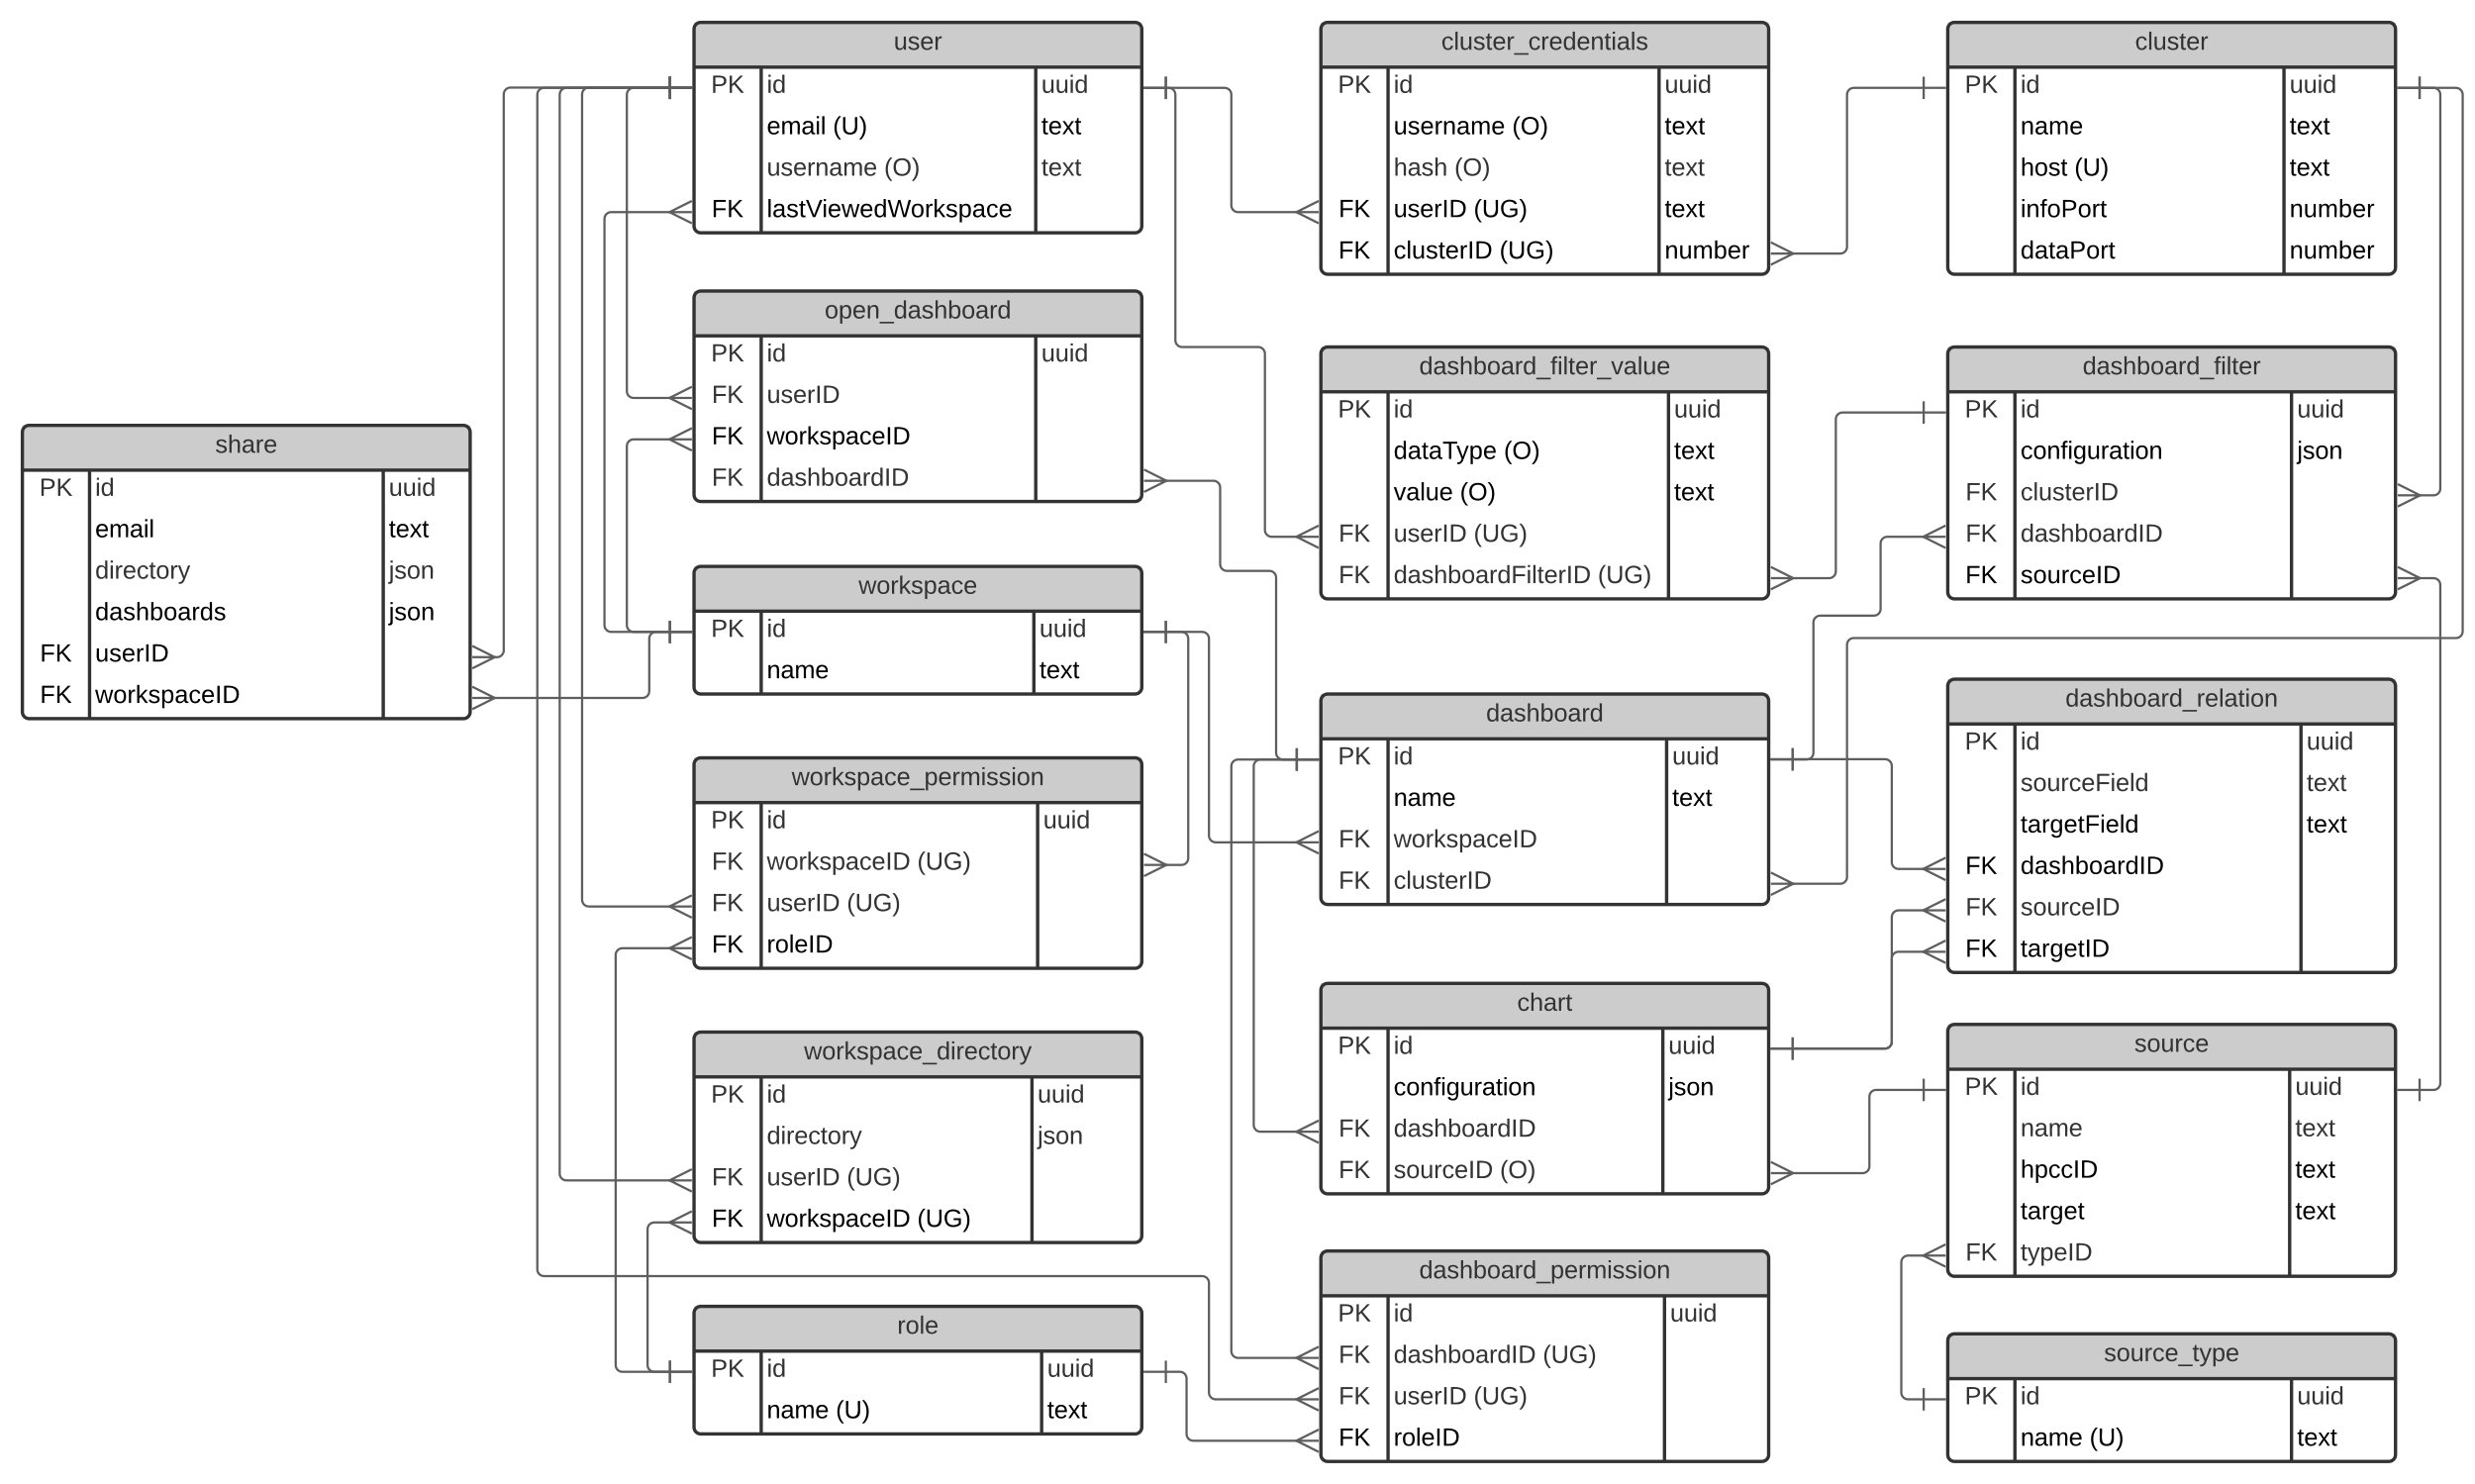 <svg xmlns="http://www.w3.org/2000/svg" xmlns:xlink="http://www.w3.org/1999/xlink" xmlns:lucid="lucid" width="2211" height="1325.57"><g transform="translate(460 0)" lucid:page-tab-id="0_0"><path d="M-1696 0h3456v1360h-3456z" fill="#fff"/><path d="M160 26c0-3.3 2.7-6 6-6h388c3.3 0 6 2.7 6 6v176c0 3.3-2.7 6-6 6H166c-3.3 0-6-2.7-6-6z" fill="#fff"/><path d="M160 20h400v40H160z" fill="#ccc"/><path d="M160 26c0-3.3 2.7-6 6-6h388c3.3 0 6 2.7 6 6v176c0 3.3-2.7 6-6 6H166c-3.3 0-6-2.7-6-6zM160 60h400M220 60v148M465.27 60v148" stroke="#333" stroke-width="3" fill="none"/><use xlink:href="#a" transform="matrix(1,0,0,1,170,20) translate(168.426 24.444)"/><use xlink:href="#b" transform="matrix(1,0,0,1,165,62.5) translate(10.185 20.444)"/><use xlink:href="#c" transform="matrix(1,0,0,1,225,62.5) translate(0 20.444)"/><use xlink:href="#d" transform="matrix(1,0,0,1,470.269,62.5) translate(0 20.444)"/><use xlink:href="#e" transform="matrix(1,0,0,1,225,99.5) translate(0 20.444)"/><use xlink:href="#f" transform="matrix(1,0,0,1,225,99.5) translate(59.074 20.444)"/><use xlink:href="#g" transform="matrix(1,0,0,1,470.269,99.5) translate(0 20.444)"/><use xlink:href="#h" transform="matrix(1,0,0,1,225,136.5) translate(0 20.444)"/><use xlink:href="#i" transform="matrix(1,0,0,1,225,136.5) translate(104.815 20.444)"/><use xlink:href="#j" transform="matrix(1,0,0,1,470.269,136.5) translate(0 20.444)"/><use xlink:href="#k" transform="matrix(1,0,0,1,165,173.5) translate(10.692 20.489)"/><use xlink:href="#l" transform="matrix(1,0,0,1,225,173.5) translate(0 20.489)"/><path d="M1280 26c0-3.3 2.7-6 6-6h388c3.3 0 6 2.7 6 6v213c0 3.3-2.7 6-6 6h-388c-3.3 0-6-2.7-6-6z" fill="#fff"/><path d="M1280 20h400v40h-400z" fill="#ccc"/><path d="M1280 26c0-3.3 2.7-6 6-6h388c3.3 0 6 2.7 6 6v213c0 3.3-2.7 6-6 6h-388c-3.3 0-6-2.7-6-6zM1280 60h400M1340 60v185M1580.37 60v185" stroke="#333" stroke-width="3" fill="none"/><use xlink:href="#m" transform="matrix(1,0,0,1,1290,20) translate(157.346 24.444)"/><use xlink:href="#b" transform="matrix(1,0,0,1,1285,62.5) translate(10.185 20.444)"/><use xlink:href="#c" transform="matrix(1,0,0,1,1345,62.5) translate(0 20.444)"/><use xlink:href="#d" transform="matrix(1,0,0,1,1585.368,62.5) translate(0 20.444)"/><use xlink:href="#n" transform="matrix(1,0,0,1,1345,99.5) translate(0 20.489)"/><use xlink:href="#o" transform="matrix(1,0,0,1,1585.368,99.5) translate(0 20.489)"/><use xlink:href="#p" transform="matrix(1,0,0,1,1345,136.5) translate(0 20.444)"/><use xlink:href="#f" transform="matrix(1,0,0,1,1345,136.5) translate(48.148 20.444)"/><use xlink:href="#g" transform="matrix(1,0,0,1,1585.368,136.5) translate(0 20.444)"/><use xlink:href="#q" transform="matrix(1,0,0,1,1345,173.5) translate(0 20.489)"/><use xlink:href="#r" transform="matrix(1,0,0,1,1585.368,173.5) translate(0 20.489)"/><use xlink:href="#s" transform="matrix(1,0,0,1,1345,210.5) translate(0 20.489)"/><use xlink:href="#r" transform="matrix(1,0,0,1,1585.368,210.5) translate(0 20.489)"/><path d="M720 26c0-3.3 2.7-6 6-6h388c3.3 0 6 2.7 6 6v213c0 3.3-2.7 6-6 6H726c-3.3 0-6-2.7-6-6z" fill="#fff"/><path d="M720 20h400v40H720z" fill="#ccc"/><path d="M720 26c0-3.3 2.7-6 6-6h388c3.3 0 6 2.7 6 6v213c0 3.3-2.7 6-6 6H726c-3.3 0-6-2.7-6-6zM720 60h400M780 60v185M1022.1 60v185" stroke="#333" stroke-width="3" fill="none"/><use xlink:href="#t" transform="matrix(1,0,0,1,730,20) translate(97.562 24.444)"/><use xlink:href="#b" transform="matrix(1,0,0,1,725,62.5) translate(10.185 20.444)"/><use xlink:href="#c" transform="matrix(1,0,0,1,785,62.5) translate(0 20.444)"/><use xlink:href="#d" transform="matrix(1,0,0,1,1027.095,62.5) translate(0 20.444)"/><use xlink:href="#u" transform="matrix(1,0,0,1,785,99.5) translate(0 20.489)"/><use xlink:href="#v" transform="matrix(1,0,0,1,785,99.5) translate(105.863 20.489)"/><use xlink:href="#o" transform="matrix(1,0,0,1,1027.095,99.5) translate(0 20.489)"/><use xlink:href="#w" transform="matrix(1,0,0,1,785,136.5) translate(0 20.444)"/><use xlink:href="#x" transform="matrix(1,0,0,1,785,136.5) translate(54.321 20.444)"/><use xlink:href="#y" transform="matrix(1,0,0,1,1027.095,136.5) translate(0 20.444)"/><use xlink:href="#z" transform="matrix(1,0,0,1,725,173.5) translate(10.833 20.444)"/><use xlink:href="#A" transform="matrix(1,0,0,1,785,173.5) translate(0 20.444)"/><use xlink:href="#B" transform="matrix(1,0,0,1,785,173.5) translate(71.481 20.444)"/><use xlink:href="#g" transform="matrix(1,0,0,1,1027.095,173.5) translate(0 20.444)"/><use xlink:href="#k" transform="matrix(1,0,0,1,725,210.5) translate(10.692 20.489)"/><use xlink:href="#C" transform="matrix(1,0,0,1,785,210.5) translate(0 20.489)"/><use xlink:href="#D" transform="matrix(1,0,0,1,785,210.5) translate(94.578 20.489)"/><use xlink:href="#r" transform="matrix(1,0,0,1,1027.095,210.5) translate(0 20.489)"/><path d="M581.5 78.5H634c3.3 0 6 2.7 6 6v99c0 3.3 2.7 6 6 6h53.68" stroke="#5e5e5e" stroke-width="2" fill="none"/><path d="M581.5 88.5v-20M561.5 78.5h20M718.05 199.5l-20-10 20-10M718.05 189.5h-20" stroke="#5e5e5e" stroke-width="2" fill="#fff"/><path d="M1258.5 78.5H1196c-3.3 0-6 2.7-6 6v136c0 3.3-2.7 6-6 6h-43.68" stroke="#5e5e5e" stroke-width="2" fill="none"/><path d="M1258.5 68.5v20M1278.5 78.5h-20M1121.95 216.5l20 10-20 10M1121.95 226.5h20" stroke="#5e5e5e" stroke-width="2" fill="#fff"/><path d="M160 266c0-3.3 2.7-6 6-6h388c3.3 0 6 2.7 6 6v176c0 3.3-2.7 6-6 6H166c-3.3 0-6-2.7-6-6z" fill="#fff"/><path d="M160 260h400v40H160z" fill="#ccc"/><path d="M160 266c0-3.3 2.7-6 6-6h388c3.3 0 6 2.7 6 6v176c0 3.3-2.7 6-6 6H166c-3.3 0-6-2.7-6-6zM160 300h400M220 300v148M465.27 300v148" stroke="#333" stroke-width="3" fill="none"/><use xlink:href="#E" transform="matrix(1,0,0,1,170,260) translate(106.698 24.444)"/><use xlink:href="#b" transform="matrix(1,0,0,1,165,302.5) translate(10.185 20.444)"/><use xlink:href="#c" transform="matrix(1,0,0,1,225,302.5) translate(0 20.444)"/><use xlink:href="#d" transform="matrix(1,0,0,1,470.269,302.5) translate(0 20.444)"/><use xlink:href="#F" transform="matrix(1,0,0,1,165,339.5) translate(10.833 20.444)"/><use xlink:href="#G" transform="matrix(1,0,0,1,225,339.5) translate(0 20.444)"/><use xlink:href="#z" transform="matrix(1,0,0,1,165,376.5) translate(10.833 20.444)"/><use xlink:href="#H" transform="matrix(1,0,0,1,225,376.5) translate(0 20.444)"/><use xlink:href="#F" transform="matrix(1,0,0,1,165,413.5) translate(10.833 20.444)"/><use xlink:href="#I" transform="matrix(1,0,0,1,225,413.5) translate(0 20.444)"/><path d="M160 512c0-3.3 2.7-6 6-6h388c3.3 0 6 2.7 6 6v102c0 3.3-2.7 6-6 6H166c-3.3 0-6-2.7-6-6z" fill="#fff"/><path d="M160 506h400v40H160z" fill="#ccc"/><path d="M160 512c0-3.3 2.7-6 6-6h388c3.3 0 6 2.7 6 6v102c0 3.3-2.7 6-6 6H166c-3.3 0-6-2.7-6-6zM160 546h400M220 546v74M463.58 546v74" stroke="#333" stroke-width="3" fill="none"/><use xlink:href="#J" transform="matrix(1,0,0,1,170,506) translate(136.975 24.444)"/><use xlink:href="#b" transform="matrix(1,0,0,1,165,548.5) translate(10.185 20.444)"/><use xlink:href="#c" transform="matrix(1,0,0,1,225,548.5) translate(0 20.444)"/><use xlink:href="#d" transform="matrix(1,0,0,1,468.582,548.5) translate(0 20.444)"/><use xlink:href="#K" transform="matrix(1,0,0,1,225,585.5) translate(0 20.444)"/><use xlink:href="#g" transform="matrix(1,0,0,1,468.582,585.5) translate(0 20.444)"/><path d="M138.5 78.5H106c-3.3 0-6 2.7-6 6v265c0 3.3 2.7 6 6 6h33.68" stroke="#5e5e5e" stroke-width="2" fill="none"/><path d="M138.5 68.5v20M158.5 78.5h-20M158.05 365.5l-20-10 20-10M158.05 355.5h-20" stroke="#5e5e5e" stroke-width="2" fill="#fff"/><path d="M138.5 564.5H106c-3.3 0-6-2.7-6-6v-160c0-3.3 2.7-6 6-6h33.68" stroke="#5e5e5e" stroke-width="2" fill="none"/><path d="M138.5 554.5v20M158.5 564.5h-20M158.05 402.5l-20-10 20-10M158.05 392.5h-20" stroke="#5e5e5e" stroke-width="2" fill="#fff"/><path d="M720 626c0-3.3 2.7-6 6-6h388c3.3 0 6 2.7 6 6v176c0 3.3-2.7 6-6 6H726c-3.3 0-6-2.7-6-6z" fill="#fff"/><path d="M720 620h400v40H720z" fill="#ccc"/><path d="M720 626c0-3.3 2.7-6 6-6h388c3.3 0 6 2.7 6 6v176c0 3.3-2.7 6-6 6H726c-3.3 0-6-2.7-6-6zM720 660h400M780 660v148M1028.84 660v148" stroke="#333" stroke-width="3" fill="none"/><use xlink:href="#L" transform="matrix(1,0,0,1,730,620) translate(137.562 24.444)"/><use xlink:href="#b" transform="matrix(1,0,0,1,725,662.5) translate(10.185 20.444)"/><use xlink:href="#c" transform="matrix(1,0,0,1,785,662.5) translate(0 20.444)"/><use xlink:href="#d" transform="matrix(1,0,0,1,1033.841,662.5) translate(0 20.444)"/><use xlink:href="#K" transform="matrix(1,0,0,1,785,699.5) translate(0 20.444)"/><use xlink:href="#g" transform="matrix(1,0,0,1,1033.841,699.5) translate(0 20.444)"/><use xlink:href="#F" transform="matrix(1,0,0,1,725,736.5) translate(10.833 20.444)"/><use xlink:href="#M" transform="matrix(1,0,0,1,785,736.5) translate(0 20.444)"/><use xlink:href="#F" transform="matrix(1,0,0,1,725,773.5) translate(10.833 20.444)"/><use xlink:href="#N" transform="matrix(1,0,0,1,785,773.5) translate(0 20.444)"/><path d="M581.5 564.5H614c3.3 0 6 2.7 6 6v176c0 3.3 2.7 6 6 6h73.68" stroke="#5e5e5e" stroke-width="2" fill="none"/><path d="M581.5 574.5v-20M561.5 564.5h20M718.05 762.5l-20-10 20-10M718.05 752.5h-20" stroke="#5e5e5e" stroke-width="2" fill="#fff"/><path d="M698.5 678.5H686c-3.3 0-6-2.7-6-6V516c0-3.3-2.7-6-6-6h-38c-3.3 0-6-2.7-6-6v-68.5c0-3.3-2.7-6-6-6h-43.68" stroke="#5e5e5e" stroke-width="2" fill="none"/><path d="M698.5 668.5v20M718.5 678.5h-20M561.95 419.5l20 10-20 10M561.95 429.5h20" stroke="#5e5e5e" stroke-width="2" fill="#fff"/><path d="M1701.5 78.5h32.5c3.3 0 6 2.7 6 6V564c0 3.3-2.7 6-6 6h-538c-3.3 0-6 2.7-6 6v207.5c0 3.3-2.7 6-6 6h-43.68" stroke="#5e5e5e" stroke-width="2" fill="none"/><path d="M1701.5 88.5v-20M1681.5 78.5h20M1121.95 779.5l20 10-20 10M1121.95 789.5h20" stroke="#5e5e5e" stroke-width="2" fill="#fff"/><path d="M1280 316c0-3.3 2.7-6 6-6h388c3.3 0 6 2.7 6 6v213c0 3.3-2.7 6-6 6h-388c-3.3 0-6-2.7-6-6z" fill="#fff"/><path d="M1280 310h400v40h-400z" fill="#ccc"/><path d="M1280 316c0-3.3 2.7-6 6-6h388c3.3 0 6 2.7 6 6v213c0 3.3-2.7 6-6 6h-388c-3.3 0-6-2.7-6-6zM1280 350h400M1340 350v185M1587.1 350v185" stroke="#333" stroke-width="3" fill="none"/><use xlink:href="#O" transform="matrix(1,0,0,1,1290,310) translate(110.494 24.444)"/><use xlink:href="#b" transform="matrix(1,0,0,1,1285,352.5) translate(10.185 20.444)"/><use xlink:href="#c" transform="matrix(1,0,0,1,1345,352.5) translate(0 20.444)"/><use xlink:href="#d" transform="matrix(1,0,0,1,1592.114,352.5) translate(0 20.444)"/><use xlink:href="#P" transform="matrix(1,0,0,1,1345,389.5) translate(0 20.444)"/><use xlink:href="#Q" transform="matrix(1,0,0,1,1592.114,389.5) translate(0 20.444)"/><use xlink:href="#F" transform="matrix(1,0,0,1,1285,426.5) translate(10.833 20.444)"/><use xlink:href="#N" transform="matrix(1,0,0,1,1345,426.5) translate(0 20.444)"/><use xlink:href="#F" transform="matrix(1,0,0,1,1285,463.5) translate(10.833 20.444)"/><use xlink:href="#I" transform="matrix(1,0,0,1,1345,463.5) translate(0 20.444)"/><use xlink:href="#k" transform="matrix(1,0,0,1,1285,500.5) translate(10.692 20.489)"/><use xlink:href="#R" transform="matrix(1,0,0,1,1345,500.5) translate(0 20.489)"/><path d="M1141.5 678.5h12.5c3.3 0 6-2.7 6-6V556c0-3.3 2.7-6 6-6h48c3.3 0 6-2.7 6-6v-58.5c0-3.3 2.7-6 6-6h33.68" stroke="#5e5e5e" stroke-width="2" fill="none"/><path d="M1141.5 688.5v-20M1121.5 678.5h20M1278.05 489.5l-20-10 20-10M1278.05 479.5h-20" stroke="#5e5e5e" stroke-width="2" fill="#fff"/><path d="M1701.5 78.5h12.5c3.3 0 6 2.7 6 6v352c0 3.3-2.7 6-6 6h-13.68" stroke="#5e5e5e" stroke-width="2" fill="none"/><path d="M1701.5 88.5v-20M1681.5 78.5h20M1681.95 432.5l20 10-20 10M1681.95 442.5h20" stroke="#5e5e5e" stroke-width="2" fill="#fff"/><path d="M720 316c0-3.3 2.7-6 6-6h388c3.3 0 6 2.7 6 6v213c0 3.3-2.7 6-6 6H726c-3.3 0-6-2.7-6-6z" fill="#fff"/><path d="M720 310h400v40H720z" fill="#ccc"/><path d="M720 316c0-3.3 2.7-6 6-6h388c3.3 0 6 2.7 6 6v213c0 3.3-2.7 6-6 6H726c-3.3 0-6-2.7-6-6zM720 350h400M780 350v185M1030.53 350v185" stroke="#333" stroke-width="3" fill="none"/><use xlink:href="#S" transform="matrix(1,0,0,1,730,310) translate(77.809 24.444)"/><use xlink:href="#b" transform="matrix(1,0,0,1,725,352.5) translate(10.185 20.444)"/><use xlink:href="#c" transform="matrix(1,0,0,1,785,352.5) translate(0 20.444)"/><use xlink:href="#d" transform="matrix(1,0,0,1,1035.528,352.5) translate(0 20.444)"/><use xlink:href="#T" transform="matrix(1,0,0,1,785,389.5) translate(0 20.489)"/><use xlink:href="#v" transform="matrix(1,0,0,1,785,389.5) translate(98.444 20.489)"/><use xlink:href="#o" transform="matrix(1,0,0,1,1035.528,389.5) translate(0 20.489)"/><use xlink:href="#U" transform="matrix(1,0,0,1,785,426.5) translate(0 20.444)"/><use xlink:href="#V" transform="matrix(1,0,0,1,785,426.5) translate(59.198 20.444)"/><use xlink:href="#g" transform="matrix(1,0,0,1,1035.528,426.5) translate(0 20.444)"/><use xlink:href="#F" transform="matrix(1,0,0,1,725,463.5) translate(10.833 20.444)"/><use xlink:href="#W" transform="matrix(1,0,0,1,785,463.5) translate(0 20.444)"/><use xlink:href="#X" transform="matrix(1,0,0,1,785,463.5) translate(71.481 20.444)"/><use xlink:href="#F" transform="matrix(1,0,0,1,725,500.5) translate(10.833 20.444)"/><use xlink:href="#Y" transform="matrix(1,0,0,1,785,500.5) translate(0 20.444)"/><use xlink:href="#X" transform="matrix(1,0,0,1,785,500.5) translate(182.346 20.444)"/><path d="M581.5 78.52h2.5c3.3 0 6 2.7 6 6V304c0 3.3 2.7 6 6 6h68c3.3 0 6 2.7 6 6v157.5c0 3.3 2.7 6 6 6h23.68" stroke="#5e5e5e" stroke-width="2" fill="none"/><path d="M581.5 88.52v-20M561.5 78.5l20 .02M718.05 489.5l-20-10 20-10M718.05 479.5h-20" stroke="#5e5e5e" stroke-width="2" fill="#fff"/><path d="M1258.5 368.5H1186c-3.3 0-6 2.7-6 6v136c0 3.3-2.7 6-6 6h-33.68" stroke="#5e5e5e" stroke-width="2" fill="none"/><path d="M1258.5 358.5v20M1278.5 368.5h-20M1121.95 506.5l20 10-20 10M1121.95 516.5h20" stroke="#5e5e5e" stroke-width="2" fill="#fff"/><path d="M1280 921.16c0-3.32 2.7-6 6-6h388c3.3 0 6 2.68 6 6v213c0 3.3-2.7 6-6 6h-388c-3.3 0-6-2.7-6-6z" fill="#fff"/><path d="M1280 915.16h400v40h-400z" fill="#ccc"/><path d="M1280 921.16c0-3.32 2.7-6 6-6h388c3.3 0 6 2.68 6 6v213c0 3.3-2.7 6-6 6h-388c-3.3 0-6-2.7-6-6zM1280 955.16h400M1340 955.16v185M1585.43 955.16v185" stroke="#333" stroke-width="3" fill="none"/><use xlink:href="#Z" transform="matrix(1,0,0,1,1290,915.158) translate(156.698 24.444)"/><use xlink:href="#b" transform="matrix(1,0,0,1,1285,957.658) translate(10.185 20.444)"/><use xlink:href="#c" transform="matrix(1,0,0,1,1345,957.658) translate(0 20.444)"/><use xlink:href="#d" transform="matrix(1,0,0,1,1590.428,957.658) translate(0 20.444)"/><use xlink:href="#aa" transform="matrix(1,0,0,1,1345,994.658) translate(0 20.444)"/><use xlink:href="#j" transform="matrix(1,0,0,1,1590.428,994.658) translate(0 20.444)"/><use xlink:href="#ab" transform="matrix(1,0,0,1,1345,1031.658) translate(0 20.444)"/><use xlink:href="#g" transform="matrix(1,0,0,1,1590.428,1031.658) translate(0 20.444)"/><use xlink:href="#ac" transform="matrix(1,0,0,1,1345,1068.658) translate(0 20.489)"/><use xlink:href="#o" transform="matrix(1,0,0,1,1590.428,1068.658) translate(0 20.489)"/><use xlink:href="#F" transform="matrix(1,0,0,1,1285,1105.658) translate(10.833 20.444)"/><use xlink:href="#ad" transform="matrix(1,0,0,1,1345,1105.658) translate(0 20.444)"/><path d="M1280 1197.57c0-3.32 2.7-6 6-6h388c3.3 0 6 2.68 6 6v102c0 3.3-2.7 6-6 6h-388c-3.3 0-6-2.7-6-6z" fill="#fff"/><path d="M1280 1191.57h400v40h-400z" fill="#ccc"/><path d="M1280 1197.57c0-3.32 2.7-6 6-6h388c3.3 0 6 2.68 6 6v102c0 3.3-2.7 6-6 6h-388c-3.3 0-6-2.7-6-6zM1280 1231.57h400M1340 1231.57v74M1587.1 1231.57v74" stroke="#333" stroke-width="3" fill="none"/><use xlink:href="#ae" transform="matrix(1,0,0,1,1290,1191.566) translate(129.537 24.444)"/><use xlink:href="#b" transform="matrix(1,0,0,1,1285,1234.066) translate(10.185 20.444)"/><use xlink:href="#c" transform="matrix(1,0,0,1,1345,1234.066) translate(0 20.444)"/><use xlink:href="#d" transform="matrix(1,0,0,1,1592.114,1234.066) translate(0 20.444)"/><use xlink:href="#af" transform="matrix(1,0,0,1,1345,1271.066) translate(0 20.444)"/><use xlink:href="#f" transform="matrix(1,0,0,1,1345,1271.066) translate(61.667 20.444)"/><use xlink:href="#g" transform="matrix(1,0,0,1,1592.114,1271.066) translate(0 20.444)"/><path d="M1258.5 1250.07h-14c-3.3 0-6-2.7-6-6v-116.4c0-3.33 2.7-6 6-6h15.18" stroke="#5e5e5e" stroke-width="2" fill="none"/><path d="M1258.5 1240.07v20M1278.5 1250.07h-20M1278.05 1131.66l-20-10 20-10M1278.05 1121.66h-20" stroke="#5e5e5e" stroke-width="2" fill="#fff"/><path d="M1701.5 973.66h12.5c3.3 0 6-2.7 6-6V522.5c0-3.3-2.7-6-6-6h-13.68" stroke="#5e5e5e" stroke-width="2" fill="none"/><path d="M1701.5 983.66v-20M1681.5 973.66h20M1681.95 506.5l20 10-20 10M1681.95 516.5h20" stroke="#5e5e5e" stroke-width="2" fill="#fff"/><path d="M720 1123.57c0-3.32 2.7-6 6-6h388c3.3 0 6 2.68 6 6v176c0 3.3-2.7 6-6 6H726c-3.3 0-6-2.7-6-6z" fill="#fff"/><path d="M720 1117.57h400v40H720z" fill="#ccc"/><path d="M720 1123.57c0-3.32 2.7-6 6-6h388c3.3 0 6 2.68 6 6v176c0 3.3-2.7 6-6 6H726c-3.3 0-6-2.7-6-6zM720 1157.57h400M780 1157.57v148M1026.96 1157.57v148" stroke="#333" stroke-width="3" fill="none"/><use xlink:href="#ag" transform="matrix(1,0,0,1,730,1117.566) translate(77.809 24.444)"/><use xlink:href="#b" transform="matrix(1,0,0,1,725,1160.066) translate(10.185 20.444)"/><use xlink:href="#c" transform="matrix(1,0,0,1,785,1160.066) translate(0 20.444)"/><use xlink:href="#d" transform="matrix(1,0,0,1,1031.956,1160.066) translate(0 20.444)"/><use xlink:href="#F" transform="matrix(1,0,0,1,725,1197.066) translate(10.833 20.444)"/><use xlink:href="#ah" transform="matrix(1,0,0,1,785,1197.066) translate(0 20.444)"/><use xlink:href="#X" transform="matrix(1,0,0,1,785,1197.066) translate(133.21 20.444)"/><use xlink:href="#F" transform="matrix(1,0,0,1,725,1234.066) translate(10.833 20.444)"/><use xlink:href="#W" transform="matrix(1,0,0,1,785,1234.066) translate(0 20.444)"/><use xlink:href="#X" transform="matrix(1,0,0,1,785,1234.066) translate(71.481 20.444)"/><use xlink:href="#z" transform="matrix(1,0,0,1,725,1271.066) translate(10.833 20.444)"/><use xlink:href="#ai" transform="matrix(1,0,0,1,785,1271.066) translate(0 20.444)"/><path d="M160 1173c0-3.3 2.7-6 6-6h388c3.3 0 6 2.7 6 6v102c0 3.3-2.7 6-6 6H166c-3.3 0-6-2.7-6-6z" fill="#fff"/><path d="M160 1167h400v40H160z" fill="#ccc"/><path d="M160 1173c0-3.3 2.7-6 6-6h388c3.3 0 6 2.7 6 6v102c0 3.3-2.7 6-6 6H166c-3.3 0-6-2.7-6-6zM160 1207h400M220 1207v74M470.53 1207v74" stroke="#333" stroke-width="3" fill="none"/><use xlink:href="#aj" transform="matrix(1,0,0,1,170,1167) translate(171.543 24.444)"/><use xlink:href="#b" transform="matrix(1,0,0,1,165,1209.5) translate(10.185 20.444)"/><use xlink:href="#c" transform="matrix(1,0,0,1,225,1209.5) translate(0 20.444)"/><use xlink:href="#d" transform="matrix(1,0,0,1,475.528,1209.5) translate(0 20.444)"/><use xlink:href="#af" transform="matrix(1,0,0,1,225,1246.5) translate(0 20.444)"/><use xlink:href="#f" transform="matrix(1,0,0,1,225,1246.5) translate(61.667 20.444)"/><use xlink:href="#g" transform="matrix(1,0,0,1,475.528,1246.5) translate(0 20.444)"/><path d="M581.5 1225.5H594c3.3 0 6 2.7 6 6v49.57c0 3.3 2.7 6 6 6h93.68" stroke="#5e5e5e" stroke-width="2" fill="none"/><path d="M581.5 1235.5v-20M561.5 1225.5h20M718.05 1297.07l-20-10 20-10M718.05 1287.07h-20" stroke="#5e5e5e" stroke-width="2" fill="#fff"/><path d="M138.5 78.5L26 78.52c-3.3 0-6 2.7-6 6V1134c0 3.3 2.7 6 6 6h588c3.3 0 6 2.7 6 6v98.07c0 3.3 2.7 6 6 6h73.68" stroke="#5e5e5e" stroke-width="2" fill="none"/><path d="M138.5 68.5v20M158.5 78.5h-20M718.05 1260.07l-20-10 20-10M718.05 1250.07h-20" stroke="#5e5e5e" stroke-width="2" fill="#fff"/><path d="M698.5 678.5H646c-3.3 0-6 2.7-6 6v522.57c0 3.3 2.7 6 6 6h53.68" stroke="#5e5e5e" stroke-width="2" fill="none"/><path d="M698.5 668.5v20M718.5 678.5h-20M718.05 1223.07l-20-10 20-10M718.05 1213.07h-20" stroke="#5e5e5e" stroke-width="2" fill="#fff"/><path d="M720 884.5c0-3.3 2.7-6 6-6h388c3.3 0 6 2.7 6 6v176c0 3.3-2.7 6-6 6H726c-3.3 0-6-2.7-6-6z" fill="#fff"/><path d="M720 878.5h400v40H720z" fill="#ccc"/><path d="M720 884.5c0-3.3 2.7-6 6-6h388c3.3 0 6 2.7 6 6v176c0 3.3-2.7 6-6 6H726c-3.3 0-6-2.7-6-6zM720 918.5h400M780 918.5v148M1025.47 918.5v148" stroke="#333" stroke-width="3" fill="none"/><use xlink:href="#ak" transform="matrix(1,0,0,1,730,878.5) translate(165.34 24.444)"/><use xlink:href="#b" transform="matrix(1,0,0,1,725,921) translate(10.185 20.444)"/><use xlink:href="#c" transform="matrix(1,0,0,1,785,921) translate(0 20.444)"/><use xlink:href="#d" transform="matrix(1,0,0,1,1030.468,921) translate(0 20.444)"/><use xlink:href="#P" transform="matrix(1,0,0,1,785,958) translate(0 20.444)"/><use xlink:href="#Q" transform="matrix(1,0,0,1,1030.468,958) translate(0 20.444)"/><use xlink:href="#F" transform="matrix(1,0,0,1,725,995) translate(10.833 20.444)"/><use xlink:href="#I" transform="matrix(1,0,0,1,785,995) translate(0 20.444)"/><use xlink:href="#F" transform="matrix(1,0,0,1,725,1032) translate(10.833 20.444)"/><use xlink:href="#al" transform="matrix(1,0,0,1,785,1032) translate(0 20.444)"/><use xlink:href="#i" transform="matrix(1,0,0,1,785,1032) translate(94.938 20.444)"/><path d="M698.5 678.5H666c-3.3 0-6 2.7-6 6V1005c0 3.3 2.7 6 6 6h33.68" stroke="#5e5e5e" stroke-width="2" fill="none"/><path d="M698.5 668.5v20M718.5 678.5h-20M718.05 1021l-20-10 20-10M718.05 1011h-20" stroke="#5e5e5e" stroke-width="2" fill="#fff"/><path d="M1258.5 973.66H1216c-3.3 0-6 2.68-6 6V1042c0 3.3-2.7 6-6 6h-63.68" stroke="#5e5e5e" stroke-width="2" fill="none"/><path d="M1258.5 963.66v20M1278.5 973.66h-20M1121.95 1038l20 10-20 10M1121.95 1048h20" stroke="#5e5e5e" stroke-width="2" fill="#fff"/><path d="M160 928c0-3.3 2.7-6 6-6h388c3.3 0 6 2.7 6 6v176c0 3.3-2.7 6-6 6H166c-3.3 0-6-2.7-6-6z" fill="#fff"/><path d="M160 922h400v40H160z" fill="#ccc"/><path d="M160 928c0-3.3 2.7-6 6-6h388c3.3 0 6 2.7 6 6v176c0 3.3-2.7 6-6 6H166c-3.3 0-6-2.7-6-6zM160 962h400M220 962v148M461.9 962v148" stroke="#333" stroke-width="3" fill="none"/><use xlink:href="#am" transform="matrix(1,0,0,1,170,922) translate(88.302 24.444)"/><use xlink:href="#b" transform="matrix(1,0,0,1,165,964.5) translate(10.185 20.444)"/><use xlink:href="#c" transform="matrix(1,0,0,1,225,964.5) translate(0 20.444)"/><use xlink:href="#d" transform="matrix(1,0,0,1,466.896,964.5) translate(0 20.444)"/><use xlink:href="#an" transform="matrix(1,0,0,1,225,1001.5) translate(0 20.444)"/><use xlink:href="#ao" transform="matrix(1,0,0,1,466.896,1001.5) translate(0 20.444)"/><use xlink:href="#F" transform="matrix(1,0,0,1,165,1038.5) translate(10.833 20.444)"/><use xlink:href="#W" transform="matrix(1,0,0,1,225,1038.5) translate(0 20.444)"/><use xlink:href="#X" transform="matrix(1,0,0,1,225,1038.5) translate(71.481 20.444)"/><use xlink:href="#z" transform="matrix(1,0,0,1,165,1075.5) translate(10.833 20.444)"/><use xlink:href="#ap" transform="matrix(1,0,0,1,225,1075.5) translate(0 20.444)"/><use xlink:href="#B" transform="matrix(1,0,0,1,225,1075.5) translate(134.383 20.444)"/><path d="M581.5 564.5h14c3.3 0 6 2.7 6 6v196.18c0 3.3-2.7 6-6 6h-15.18" stroke="#5e5e5e" stroke-width="2" fill="none"/><path d="M581.5 574.5v-20M561.5 564.5h20M561.95 762.68l20 10-20 10M561.95 772.68h20" stroke="#5e5e5e" stroke-width="2" fill="#fff"/><path d="M138.5 78.5H46c-3.3 0-6 2.7-6 6v964c0 3.3 2.7 6 6 6h93.68" stroke="#5e5e5e" stroke-width="2" fill="none"/><path d="M138.5 68.5v20M158.5 78.5h-20M158.05 1064.5l-20-10 20-10M158.05 1054.5h-20" stroke="#5e5e5e" stroke-width="2" fill="#fff"/><path d="M138.5 564.5H86c-3.3 0-6-2.7-6-6v-363c0-3.3 2.7-6 6-6h53.68" stroke="#5e5e5e" stroke-width="2" fill="none"/><path d="M138.5 554.5v20M158.5 564.5h-20M158.05 199.5l-20-10 20-10M158.05 189.5h-20" stroke="#5e5e5e" stroke-width="2" fill="#fff"/><path d="M160 683c0-3.3 2.7-6 6-6h388c3.3 0 6 2.7 6 6v176c0 3.3-2.7 6-6 6H166c-3.3 0-6-2.7-6-6z" fill="#fff"/><path d="M160 677h400v40H160z" fill="#ccc"/><path d="M160 683c0-3.3 2.7-6 6-6h388c3.3 0 6 2.7 6 6v176c0 3.3-2.7 6-6 6H166c-3.3 0-6-2.7-6-6zM160 717h400M220 717v148M466.96 717v148" stroke="#333" stroke-width="3" fill="none"/><use xlink:href="#aq" transform="matrix(1,0,0,1,170,677) translate(77.222 24.444)"/><use xlink:href="#b" transform="matrix(1,0,0,1,165,719.5) translate(10.185 20.444)"/><use xlink:href="#c" transform="matrix(1,0,0,1,225,719.5) translate(0 20.444)"/><use xlink:href="#d" transform="matrix(1,0,0,1,471.956,719.5) translate(0 20.444)"/><use xlink:href="#F" transform="matrix(1,0,0,1,165,756.5) translate(10.833 20.444)"/><use xlink:href="#ar" transform="matrix(1,0,0,1,225,756.5) translate(0 20.444)"/><use xlink:href="#X" transform="matrix(1,0,0,1,225,756.5) translate(134.383 20.444)"/><use xlink:href="#F" transform="matrix(1,0,0,1,165,793.5) translate(10.833 20.444)"/><use xlink:href="#W" transform="matrix(1,0,0,1,225,793.5) translate(0 20.444)"/><use xlink:href="#X" transform="matrix(1,0,0,1,225,793.5) translate(71.481 20.444)"/><use xlink:href="#z" transform="matrix(1,0,0,1,165,830.5) translate(10.833 20.444)"/><use xlink:href="#ai" transform="matrix(1,0,0,1,225,830.5) translate(0 20.444)"/><path d="M138.5 78.23H66c-3.3 0-6 2.7-6 6V803.8c0 3.3 2.7 6 6 6h73.68" stroke="#5e5e5e" stroke-width="2" fill="none"/><path d="M138.5 68.23v20M158.5 78.23h-20M158.05 819.8l-20-10 20-10M158.05 809.8h-20" stroke="#5e5e5e" stroke-width="2" fill="#fff"/><path d="M138.5 1225.5H96c-3.3 0-6-2.68-6-6V853.08c0-3.32 2.7-6 6-6h43.68" stroke="#5e5e5e" stroke-width="2" fill="none"/><path d="M138.5 1215.5v20M158.5 1225.5h-20M158.05 857.07l-20-10 20-10M158.05 847.07h-20" stroke="#5e5e5e" stroke-width="2" fill="#fff"/><path d="M1280 612.75c0-3.3 2.7-6 6-6h388c3.3 0 6 2.7 6 6v250c0 3.3-2.7 6-6 6h-388c-3.3 0-6-2.7-6-6z" fill="#fff"/><path d="M1280 606.75h400v40h-400z" fill="#ccc"/><path d="M1280 612.75c0-3.3 2.7-6 6-6h388c3.3 0 6 2.7 6 6v250c0 3.3-2.7 6-6 6h-388c-3.3 0-6-2.7-6-6zM1280 646.75h400M1340 646.75v222M1595.55 646.75v222" stroke="#333" stroke-width="3" fill="none"/><use xlink:href="#as" transform="matrix(1,0,0,1,1290,606.75) translate(95.062 24.444)"/><use xlink:href="#b" transform="matrix(1,0,0,1,1285,649.25) translate(10.185 20.444)"/><use xlink:href="#c" transform="matrix(1,0,0,1,1345,649.25) translate(0 20.444)"/><use xlink:href="#d" transform="matrix(1,0,0,1,1600.547,649.25) translate(0 20.444)"/><use xlink:href="#at" transform="matrix(1,0,0,1,1345,686.25) translate(0 20.444)"/><use xlink:href="#j" transform="matrix(1,0,0,1,1600.547,686.25) translate(0 20.444)"/><use xlink:href="#au" transform="matrix(1,0,0,1,1345,723.25) translate(0 20.489)"/><use xlink:href="#o" transform="matrix(1,0,0,1,1600.547,723.25) translate(0 20.489)"/><use xlink:href="#k" transform="matrix(1,0,0,1,1285,760.25) translate(10.692 20.489)"/><use xlink:href="#av" transform="matrix(1,0,0,1,1345,760.25) translate(0 20.489)"/><use xlink:href="#F" transform="matrix(1,0,0,1,1285,797.25) translate(10.833 20.444)"/><use xlink:href="#aw" transform="matrix(1,0,0,1,1345,797.25) translate(0 20.444)"/><use xlink:href="#k" transform="matrix(1,0,0,1,1285,834.25) translate(10.692 20.489)"/><use xlink:href="#ax" transform="matrix(1,0,0,1,1345,834.25) translate(0 20.489)"/><path d="M1141.5 936.73h82.5c3.3 0 6-2.68 6-6V819.25c0-3.3 2.7-6 6-6h23.68" stroke="#5e5e5e" stroke-width="2" fill="none"/><path d="M1141.5 946.73v-20M1121.5 936.73h20M1278.05 823.25l-20-10 20-10M1278.05 813.25h-20" stroke="#5e5e5e" stroke-width="2" fill="#fff"/><path d="M1141.5 936.73h82.5c3.3 0 6-2.68 6-6v-74.48c0-3.3 2.7-6 6-6h23.68" stroke="#5e5e5e" stroke-width="2" fill="none"/><path d="M1141.5 946.73v-20M1121.5 936.73h20M1278.05 860.25l-20-10 20-10M1278.05 850.25h-20" stroke="#5e5e5e" stroke-width="2" fill="#fff"/><path d="M1141.5 678.23h82.5c3.3 0 6 2.7 6 6v86.02c0 3.3 2.7 6 6 6h23.68" stroke="#5e5e5e" stroke-width="2" fill="none"/><path d="M1141.5 688.23v-20M1121.5 678.23h20M1278.05 786.25l-20-10 20-10M1278.05 776.25h-20" stroke="#5e5e5e" stroke-width="2" fill="#fff"/><path d="M138.5 1225.5h-14c-3.3 0-6-2.68-6-6v-121.43c0-3.32 2.7-6 6-6h15.18" stroke="#5e5e5e" stroke-width="2" fill="none"/><path d="M138.5 1215.5v20M158.5 1225.5h-20M158.05 1102.07l-20-10 20-10M158.05 1092.07h-20" stroke="#5e5e5e" stroke-width="2" fill="#fff"/><path d="M-440 386c0-3.3 2.7-6 6-6h388c3.3 0 6 2.7 6 6v250c0 3.3-2.7 6-6 6h-388c-3.3 0-6-2.7-6-6z" fill="#fff"/><path d="M-440 380h400v40h-400z" fill="#ccc"/><path d="M-440 386c0-3.3 2.7-6 6-6h388c3.3 0 6 2.7 6 6v250c0 3.3-2.7 6-6 6h-388c-3.3 0-6-2.7-6-6zM-440 420h400M-380 420v222M-117.64 420v222" stroke="#333" stroke-width="3" fill="none"/><use xlink:href="#ay" transform="matrix(1,0,0,1,-430,380) translate(162.253 24.444)"/><use xlink:href="#az" transform="matrix(1,0,0,1,-435,422.5) translate(10.185 20.444)"/><use xlink:href="#aA" transform="matrix(1,0,0,1,-375,422.5) translate(0 20.444)"/><use xlink:href="#aB" transform="matrix(1,0,0,1,-112.644,422.5) translate(0 20.444)"/><use xlink:href="#aC" transform="matrix(1,0,0,1,-375,459.5) translate(0 20.444)"/><g><use xlink:href="#aD" transform="matrix(1,0,0,1,-112.644,459.5) translate(0 20.444)"/></g><g><use xlink:href="#aE" transform="matrix(1,0,0,1,-375,496.5) translate(0 20.444)"/></g><g><use xlink:href="#aF" transform="matrix(1,0,0,1,-112.644,496.5) translate(0 20.444)"/></g><g><use xlink:href="#aG" transform="matrix(1,0,0,1,-375,533.5) translate(0 20.489)"/></g><g><use xlink:href="#aH" transform="matrix(1,0,0,1,-112.644,533.5) translate(0 20.489)"/></g><g><use xlink:href="#aI" transform="matrix(1,0,0,1,-435,570.5) translate(10.692 20.489)"/></g><g><use xlink:href="#aJ" transform="matrix(1,0,0,1,-375,570.5) translate(0 20.489)"/></g><g><use xlink:href="#aI" transform="matrix(1,0,0,1,-435,607.5) translate(10.692 20.489)"/></g><g><use xlink:href="#aK" transform="matrix(1,0,0,1,-375,607.5) translate(0 20.489)"/></g><path d="M138.5 564.5H126c-3.3 0-6 2.7-6 6v47c0 3.3-2.7 6-6 6H-19.68" stroke="#5e5e5e" stroke-width="2" fill="none"/><path d="M138.5 554.5v20M158.5 564.5h-20M-38.05 613.5l20 10-20 10M-38.05 623.5h20" stroke="#5e5e5e" stroke-width="2" fill="#fff"/><path d="M138.5 78.23H-4c-3.3 0-6 2.7-6 6v496.84c0 3.3-2.7 6-6 6h-3.68" stroke="#5e5e5e" stroke-width="2" fill="none"/><path d="M138.5 68.23v20M158.5 78.23h-20M-38.05 577.07l20 10-20 10M-38.05 587.07h20" stroke="#5e5e5e" stroke-width="2" fill="#fff"/><defs><path fill="#333" d="M84 4C-5 8 30-112 23-190h32v120c0 31 7 50 39 49 72-2 45-101 50-169h31l1 190h-30c-1-10 1-25-2-33-11 22-28 36-60 37" id="aL"/><path fill="#333" d="M135-143c-3-34-86-38-87 0 15 53 115 12 119 90S17 21 10-45l28-5c4 36 97 45 98 0-10-56-113-15-118-90-4-57 82-63 122-42 12 7 21 19 24 35" id="aM"/><path fill="#333" d="M100-194c63 0 86 42 84 106H49c0 40 14 67 53 68 26 1 43-12 49-29l28 8c-11 28-37 45-77 45C44 4 14-33 15-96c1-61 26-98 85-98zm52 81c6-60-76-77-97-28-3 7-6 17-6 28h103" id="aN"/><path fill="#333" d="M114-163C36-179 61-72 57 0H25l-1-190h30c1 12-1 29 2 39 6-27 23-49 58-41v29" id="aO"/><g id="a"><use transform="matrix(0.062,0,0,0.062,0,0)" xlink:href="#aL"/><use transform="matrix(0.062,0,0,0.062,12.346,0)" xlink:href="#aM"/><use transform="matrix(0.062,0,0,0.062,23.457,0)" xlink:href="#aN"/><use transform="matrix(0.062,0,0,0.062,35.802,0)" xlink:href="#aO"/></g><path fill="#333" d="M30-248c87 1 191-15 191 75 0 78-77 80-158 76V0H30v-248zm33 125c57 0 124 11 124-50 0-59-68-47-124-48v98" id="aP"/><path fill="#333" d="M194 0L95-120 63-95V0H30v-248h33v124l119-124h40L117-140 236 0h-42" id="aQ"/><g id="b"><use transform="matrix(0.062,0,0,0.062,0,0)" xlink:href="#aP"/><use transform="matrix(0.062,0,0,0.062,14.815,0)" xlink:href="#aQ"/></g><path fill="#333" d="M24-231v-30h32v30H24zM24 0v-190h32V0H24" id="aR"/><path fill="#333" d="M85-194c31 0 48 13 60 33l-1-100h32l1 261h-30c-2-10 0-23-3-31C134-8 116 4 85 4 32 4 16-35 15-94c0-66 23-100 70-100zm9 24c-40 0-46 34-46 75 0 40 6 74 45 74 42 0 51-32 51-76 0-42-9-74-50-73" id="aS"/><g id="c"><use transform="matrix(0.062,0,0,0.062,0,0)" xlink:href="#aR"/><use transform="matrix(0.062,0,0,0.062,4.877,0)" xlink:href="#aS"/></g><g id="d"><use transform="matrix(0.062,0,0,0.062,0,0)" xlink:href="#aL"/><use transform="matrix(0.062,0,0,0.062,12.346,0)" xlink:href="#aL"/><use transform="matrix(0.062,0,0,0.062,24.691,0)" xlink:href="#aR"/><use transform="matrix(0.062,0,0,0.062,29.568,0)" xlink:href="#aS"/></g><path d="M100-194c63 0 86 42 84 106H49c0 40 14 67 53 68 26 1 43-12 49-29l28 8c-11 28-37 45-77 45C44 4 14-33 15-96c1-61 26-98 85-98zm52 81c6-60-76-77-97-28-3 7-6 17-6 28h103" id="aT"/><path d="M210-169c-67 3-38 105-44 169h-31v-121c0-29-5-50-35-48C34-165 62-65 56 0H25l-1-190h30c1 10-1 24 2 32 10-44 99-50 107 0 11-21 27-35 58-36 85-2 47 119 55 194h-31v-121c0-29-5-49-35-48" id="aU"/><path d="M141-36C126-15 110 5 73 4 37 3 15-17 15-53c-1-64 63-63 125-63 3-35-9-54-41-54-24 1-41 7-42 31l-33-3c5-37 33-52 76-52 45 0 72 20 72 64v82c-1 20 7 32 28 27v20c-31 9-61-2-59-35zM48-53c0 20 12 33 32 33 41-3 63-29 60-74-43 2-92-5-92 41" id="aV"/><path d="M24-231v-30h32v30H24zM24 0v-190h32V0H24" id="aW"/><path d="M24 0v-261h32V0H24" id="aX"/><g id="e"><use transform="matrix(0.062,0,0,0.062,0,0)" xlink:href="#aT"/><use transform="matrix(0.062,0,0,0.062,12.346,0)" xlink:href="#aU"/><use transform="matrix(0.062,0,0,0.062,30.802,0)" xlink:href="#aV"/><use transform="matrix(0.062,0,0,0.062,43.148,0)" xlink:href="#aW"/><use transform="matrix(0.062,0,0,0.062,48.025,0)" xlink:href="#aX"/></g><path d="M87 75C49 33 22-17 22-94c0-76 28-126 65-167h31c-38 41-64 92-64 168S80 34 118 75H87" id="aY"/><path d="M232-93c-1 65-40 97-104 97C67 4 28-28 28-90v-158h33c8 89-33 224 67 224 102 0 64-133 71-224h33v155" id="aZ"/><path d="M33-261c38 41 65 92 65 168S71 34 33 75H2C39 34 66-17 66-93S39-220 2-261h31" id="ba"/><g id="f"><use transform="matrix(0.062,0,0,0.062,0,0)" xlink:href="#aY"/><use transform="matrix(0.062,0,0,0.062,7.346,0)" xlink:href="#aZ"/><use transform="matrix(0.062,0,0,0.062,23.333,0)" xlink:href="#ba"/></g><path d="M59-47c-2 24 18 29 38 22v24C64 9 27 4 27-40v-127H5v-23h24l9-43h21v43h35v23H59v120" id="bb"/><path d="M141 0L90-78 38 0H4l68-98-65-92h35l48 74 47-74h35l-64 92 68 98h-35" id="bc"/><g id="g"><use transform="matrix(0.062,0,0,0.062,0,0)" xlink:href="#bb"/><use transform="matrix(0.062,0,0,0.062,6.173,0)" xlink:href="#aT"/><use transform="matrix(0.062,0,0,0.062,18.519,0)" xlink:href="#bc"/><use transform="matrix(0.062,0,0,0.062,29.63,0)" xlink:href="#bb"/></g><path fill="#333" d="M117-194c89-4 53 116 60 194h-32v-121c0-31-8-49-39-48C34-167 62-67 57 0H25l-1-190h30c1 10-1 24 2 32 11-22 29-35 61-36" id="bd"/><path fill="#333" d="M141-36C126-15 110 5 73 4 37 3 15-17 15-53c-1-64 63-63 125-63 3-35-9-54-41-54-24 1-41 7-42 31l-33-3c5-37 33-52 76-52 45 0 72 20 72 64v82c-1 20 7 32 28 27v20c-31 9-61-2-59-35zM48-53c0 20 12 33 32 33 41-3 63-29 60-74-43 2-92-5-92 41" id="be"/><path fill="#333" d="M210-169c-67 3-38 105-44 169h-31v-121c0-29-5-50-35-48C34-165 62-65 56 0H25l-1-190h30c1 10-1 24 2 32 10-44 99-50 107 0 11-21 27-35 58-36 85-2 47 119 55 194h-31v-121c0-29-5-49-35-48" id="bf"/><g id="h"><use transform="matrix(0.062,0,0,0.062,0,0)" xlink:href="#aL"/><use transform="matrix(0.062,0,0,0.062,12.346,0)" xlink:href="#aM"/><use transform="matrix(0.062,0,0,0.062,23.457,0)" xlink:href="#aN"/><use transform="matrix(0.062,0,0,0.062,35.802,0)" xlink:href="#aO"/><use transform="matrix(0.062,0,0,0.062,43.148,0)" xlink:href="#bd"/><use transform="matrix(0.062,0,0,0.062,55.494,0)" xlink:href="#be"/><use transform="matrix(0.062,0,0,0.062,67.84,0)" xlink:href="#bf"/><use transform="matrix(0.062,0,0,0.062,86.296,0)" xlink:href="#aN"/></g><path fill="#333" d="M87 75C49 33 22-17 22-94c0-76 28-126 65-167h31c-38 41-64 92-64 168S80 34 118 75H87" id="bg"/><path fill="#333" d="M140-251c81 0 123 46 123 126C263-46 219 4 140 4 59 4 17-45 17-125s42-126 123-126zm0 227c63 0 89-41 89-101s-29-99-89-99c-61 0-89 39-89 99S79-25 140-24" id="bh"/><path fill="#333" d="M33-261c38 41 65 92 65 168S71 34 33 75H2C39 34 66-17 66-93S39-220 2-261h31" id="bi"/><g id="i"><use transform="matrix(0.062,0,0,0.062,0,0)" xlink:href="#bg"/><use transform="matrix(0.062,0,0,0.062,7.346,0)" xlink:href="#bh"/><use transform="matrix(0.062,0,0,0.062,24.63,0)" xlink:href="#bi"/></g><path fill="#333" d="M59-47c-2 24 18 29 38 22v24C64 9 27 4 27-40v-127H5v-23h24l9-43h21v43h35v23H59v120" id="bj"/><path fill="#333" d="M141 0L90-78 38 0H4l68-98-65-92h35l48 74 47-74h35l-64 92 68 98h-35" id="bk"/><g id="j"><use transform="matrix(0.062,0,0,0.062,0,0)" xlink:href="#bj"/><use transform="matrix(0.062,0,0,0.062,6.173,0)" xlink:href="#aN"/><use transform="matrix(0.062,0,0,0.062,18.519,0)" xlink:href="#bk"/><use transform="matrix(0.062,0,0,0.062,29.63,0)" xlink:href="#bj"/></g><path d="M63-220v92h138v28H63V0H30v-248h175v28H63" id="bl"/><path d="M194 0L95-120 63-95V0H30v-248h33v124l119-124h40L117-140 236 0h-42" id="bm"/><g id="k"><use transform="matrix(0.062,0,0,0.062,0,0)" xlink:href="#bl"/><use transform="matrix(0.062,0,0,0.062,13.654,0)" xlink:href="#bm"/></g><path d="M135-143c-3-34-86-38-87 0 15 53 115 12 119 90S17 21 10-45l28-5c4 36 97 45 98 0-10-56-113-15-118-90-4-57 82-63 122-42 12 7 21 19 24 35" id="bn"/><path d="M137 0h-34L2-248h35l83 218 83-218h36" id="bo"/><path d="M206 0h-36l-40-164L89 0H53L-1-190h32L70-26l43-164h34l41 164 42-164h31" id="bp"/><path d="M85-194c31 0 48 13 60 33l-1-100h32l1 261h-30c-2-10 0-23-3-31C134-8 116 4 85 4 32 4 16-35 15-94c0-66 23-100 70-100zm9 24c-40 0-46 34-46 75 0 40 6 74 45 74 42 0 51-32 51-76 0-42-9-74-50-73" id="bq"/><path d="M266 0h-40l-56-210L115 0H75L2-248h35L96-30l15-64 43-154h32l59 218 59-218h35" id="br"/><path d="M100-194c62-1 85 37 85 99 1 63-27 99-86 99S16-35 15-95c0-66 28-99 85-99zM99-20c44 1 53-31 53-75 0-43-8-75-51-75s-53 32-53 75 10 74 51 75" id="bs"/><path d="M114-163C36-179 61-72 57 0H25l-1-190h30c1 12-1 29 2 39 6-27 23-49 58-41v29" id="bt"/><path d="M143 0L79-87 56-68V0H24v-261h32v163l83-92h37l-77 82L181 0h-38" id="bu"/><path d="M115-194c55 1 70 41 70 98S169 2 115 4C84 4 66-9 55-30l1 105H24l-1-265h31l2 30c10-21 28-34 59-34zm-8 174c40 0 45-34 45-75s-6-73-45-74c-42 0-51 32-51 76 0 43 10 73 51 73" id="bv"/><path d="M96-169c-40 0-48 33-48 73s9 75 48 75c24 0 41-14 43-38l32 2c-6 37-31 61-74 61-59 0-76-41-82-99-10-93 101-131 147-64 4 7 5 14 7 22l-32 3c-4-21-16-35-41-35" id="bw"/><g id="l"><use transform="matrix(0.062,0,0,0.062,0,0)" xlink:href="#aX"/><use transform="matrix(0.062,0,0,0.062,4.925,0)" xlink:href="#aV"/><use transform="matrix(0.062,0,0,0.062,17.394,0)" xlink:href="#bn"/><use transform="matrix(0.062,0,0,0.062,28.617,0)" xlink:href="#bb"/><use transform="matrix(0.062,0,0,0.062,34.851,0)" xlink:href="#bo"/><use transform="matrix(0.062,0,0,0.062,49.378,0)" xlink:href="#aW"/><use transform="matrix(0.062,0,0,0.062,54.303,0)" xlink:href="#aT"/><use transform="matrix(0.062,0,0,0.062,66.772,0)" xlink:href="#bp"/><use transform="matrix(0.062,0,0,0.062,82.92,0)" xlink:href="#aT"/><use transform="matrix(0.062,0,0,0.062,95.389,0)" xlink:href="#bq"/><use transform="matrix(0.062,0,0,0.062,107.858,0)" xlink:href="#br"/><use transform="matrix(0.062,0,0,0.062,128.557,0)" xlink:href="#bs"/><use transform="matrix(0.062,0,0,0.062,141.026,0)" xlink:href="#bt"/><use transform="matrix(0.062,0,0,0.062,148.445,0)" xlink:href="#bu"/><use transform="matrix(0.062,0,0,0.062,159.667,0)" xlink:href="#bn"/><use transform="matrix(0.062,0,0,0.062,170.89,0)" xlink:href="#bv"/><use transform="matrix(0.062,0,0,0.062,183.359,0)" xlink:href="#aV"/><use transform="matrix(0.062,0,0,0.062,195.828,0)" xlink:href="#bw"/><use transform="matrix(0.062,0,0,0.062,207.05,0)" xlink:href="#aT"/></g><path fill="#333" d="M96-169c-40 0-48 33-48 73s9 75 48 75c24 0 41-14 43-38l32 2c-6 37-31 61-74 61-59 0-76-41-82-99-10-93 101-131 147-64 4 7 5 14 7 22l-32 3c-4-21-16-35-41-35" id="bx"/><path fill="#333" d="M24 0v-261h32V0H24" id="by"/><g id="m"><use transform="matrix(0.062,0,0,0.062,0,0)" xlink:href="#bx"/><use transform="matrix(0.062,0,0,0.062,11.111,0)" xlink:href="#by"/><use transform="matrix(0.062,0,0,0.062,15.988,0)" xlink:href="#aL"/><use transform="matrix(0.062,0,0,0.062,28.333,0)" xlink:href="#aM"/><use transform="matrix(0.062,0,0,0.062,39.444,0)" xlink:href="#bj"/><use transform="matrix(0.062,0,0,0.062,45.617,0)" xlink:href="#aN"/><use transform="matrix(0.062,0,0,0.062,57.963,0)" xlink:href="#aO"/></g><path d="M117-194c89-4 53 116 60 194h-32v-121c0-31-8-49-39-48C34-167 62-67 57 0H25l-1-190h30c1 10-1 24 2 32 11-22 29-35 61-36" id="bz"/><g id="n"><use transform="matrix(0.062,0,0,0.062,0,0)" xlink:href="#bz"/><use transform="matrix(0.062,0,0,0.062,12.469,0)" xlink:href="#aV"/><use transform="matrix(0.062,0,0,0.062,24.938,0)" xlink:href="#aU"/><use transform="matrix(0.062,0,0,0.062,43.58,0)" xlink:href="#aT"/></g><g id="o"><use transform="matrix(0.062,0,0,0.062,0,0)" xlink:href="#bb"/><use transform="matrix(0.062,0,0,0.062,6.235,0)" xlink:href="#aT"/><use transform="matrix(0.062,0,0,0.062,18.704,0)" xlink:href="#bc"/><use transform="matrix(0.062,0,0,0.062,29.926,0)" xlink:href="#bb"/></g><path d="M106-169C34-169 62-67 57 0H25v-261h32l-1 103c12-21 28-36 61-36 89 0 53 116 60 194h-32v-121c2-32-8-49-39-48" id="bA"/><g id="p"><use transform="matrix(0.062,0,0,0.062,0,0)" xlink:href="#bA"/><use transform="matrix(0.062,0,0,0.062,12.346,0)" xlink:href="#bs"/><use transform="matrix(0.062,0,0,0.062,24.691,0)" xlink:href="#bn"/><use transform="matrix(0.062,0,0,0.062,35.802,0)" xlink:href="#bb"/></g><path d="M101-234c-31-9-42 10-38 44h38v23H63V0H32v-167H5v-23h27c-7-52 17-82 69-68v24" id="bB"/><path d="M30-248c87 1 191-15 191 75 0 78-77 80-158 76V0H30v-248zm33 125c57 0 124 11 124-50 0-59-68-47-124-48v98" id="bC"/><g id="q"><use transform="matrix(0.062,0,0,0.062,0,0)" xlink:href="#aW"/><use transform="matrix(0.062,0,0,0.062,4.925,0)" xlink:href="#bz"/><use transform="matrix(0.062,0,0,0.062,17.394,0)" xlink:href="#bB"/><use transform="matrix(0.062,0,0,0.062,23.629,0)" xlink:href="#bs"/><use transform="matrix(0.062,0,0,0.062,36.098,0)" xlink:href="#bC"/><use transform="matrix(0.062,0,0,0.062,51.061,0)" xlink:href="#bs"/><use transform="matrix(0.062,0,0,0.062,63.53,0)" xlink:href="#bt"/><use transform="matrix(0.062,0,0,0.062,70.949,0)" xlink:href="#bb"/></g><path d="M84 4C-5 8 30-112 23-190h32v120c0 31 7 50 39 49 72-2 45-101 50-169h31l1 190h-30c-1-10 1-25-2-33-11 22-28 36-60 37" id="bD"/><path d="M115-194c53 0 69 39 70 98 0 66-23 100-70 100C84 3 66-7 56-30L54 0H23l1-261h32v101c10-23 28-34 59-34zm-8 174c40 0 45-34 45-75 0-40-5-75-45-74-42 0-51 32-51 76 0 43 10 73 51 73" id="bE"/><g id="r"><use transform="matrix(0.062,0,0,0.062,0,0)" xlink:href="#bz"/><use transform="matrix(0.062,0,0,0.062,12.469,0)" xlink:href="#bD"/><use transform="matrix(0.062,0,0,0.062,24.938,0)" xlink:href="#aU"/><use transform="matrix(0.062,0,0,0.062,43.58,0)" xlink:href="#bE"/><use transform="matrix(0.062,0,0,0.062,56.049,0)" xlink:href="#aT"/><use transform="matrix(0.062,0,0,0.062,68.518,0)" xlink:href="#bt"/></g><g id="s"><use transform="matrix(0.062,0,0,0.062,0,0)" xlink:href="#bq"/><use transform="matrix(0.062,0,0,0.062,12.469,0)" xlink:href="#aV"/><use transform="matrix(0.062,0,0,0.062,24.938,0)" xlink:href="#bb"/><use transform="matrix(0.062,0,0,0.062,31.173,0)" xlink:href="#aV"/><use transform="matrix(0.062,0,0,0.062,43.642,0)" xlink:href="#bC"/><use transform="matrix(0.062,0,0,0.062,58.605,0)" xlink:href="#bs"/><use transform="matrix(0.062,0,0,0.062,71.074,0)" xlink:href="#bt"/><use transform="matrix(0.062,0,0,0.062,78.493,0)" xlink:href="#bb"/></g><path fill="#333" d="M-5 72V49h209v23H-5" id="bF"/><g id="t"><use transform="matrix(0.062,0,0,0.062,0,0)" xlink:href="#bx"/><use transform="matrix(0.062,0,0,0.062,11.111,0)" xlink:href="#by"/><use transform="matrix(0.062,0,0,0.062,15.988,0)" xlink:href="#aL"/><use transform="matrix(0.062,0,0,0.062,28.333,0)" xlink:href="#aM"/><use transform="matrix(0.062,0,0,0.062,39.444,0)" xlink:href="#bj"/><use transform="matrix(0.062,0,0,0.062,45.617,0)" xlink:href="#aN"/><use transform="matrix(0.062,0,0,0.062,57.963,0)" xlink:href="#aO"/><use transform="matrix(0.062,0,0,0.062,65.309,0)" xlink:href="#bF"/><use transform="matrix(0.062,0,0,0.062,77.654,0)" xlink:href="#bx"/><use transform="matrix(0.062,0,0,0.062,88.765,0)" xlink:href="#aO"/><use transform="matrix(0.062,0,0,0.062,96.111,0)" xlink:href="#aN"/><use transform="matrix(0.062,0,0,0.062,108.457,0)" xlink:href="#aS"/><use transform="matrix(0.062,0,0,0.062,120.802,0)" xlink:href="#aN"/><use transform="matrix(0.062,0,0,0.062,133.148,0)" xlink:href="#bd"/><use transform="matrix(0.062,0,0,0.062,145.494,0)" xlink:href="#bj"/><use transform="matrix(0.062,0,0,0.062,151.667,0)" xlink:href="#aR"/><use transform="matrix(0.062,0,0,0.062,156.543,0)" xlink:href="#be"/><use transform="matrix(0.062,0,0,0.062,168.889,0)" xlink:href="#by"/><use transform="matrix(0.062,0,0,0.062,173.765,0)" xlink:href="#aM"/></g><g id="u"><use transform="matrix(0.062,0,0,0.062,0,0)" xlink:href="#bD"/><use transform="matrix(0.062,0,0,0.062,12.469,0)" xlink:href="#bn"/><use transform="matrix(0.062,0,0,0.062,23.691,0)" xlink:href="#aT"/><use transform="matrix(0.062,0,0,0.062,36.16,0)" xlink:href="#bt"/><use transform="matrix(0.062,0,0,0.062,43.58,0)" xlink:href="#bz"/><use transform="matrix(0.062,0,0,0.062,56.049,0)" xlink:href="#aV"/><use transform="matrix(0.062,0,0,0.062,68.518,0)" xlink:href="#aU"/><use transform="matrix(0.062,0,0,0.062,87.159,0)" xlink:href="#aT"/></g><path d="M140-251c81 0 123 46 123 126C263-46 219 4 140 4 59 4 17-45 17-125s42-126 123-126zm0 227c63 0 89-41 89-101s-29-99-89-99c-61 0-89 39-89 99S79-25 140-24" id="bG"/><g id="v"><use transform="matrix(0.062,0,0,0.062,0,0)" xlink:href="#aY"/><use transform="matrix(0.062,0,0,0.062,7.419,0)" xlink:href="#bG"/><use transform="matrix(0.062,0,0,0.062,24.876,0)" xlink:href="#ba"/></g><path fill="#333" d="M106-169C34-169 62-67 57 0H25v-261h32l-1 103c12-21 28-36 61-36 89 0 53 116 60 194h-32v-121c2-32-8-49-39-48" id="bH"/><g id="w"><use transform="matrix(0.062,0,0,0.062,0,0)" xlink:href="#bH"/><use transform="matrix(0.062,0,0,0.062,12.346,0)" xlink:href="#be"/><use transform="matrix(0.062,0,0,0.062,24.691,0)" xlink:href="#aM"/><use transform="matrix(0.062,0,0,0.062,35.802,0)" xlink:href="#bH"/></g><g id="x"><use transform="matrix(0.062,0,0,0.062,0,0)" xlink:href="#bg"/><use transform="matrix(0.062,0,0,0.062,7.346,0)" xlink:href="#bh"/><use transform="matrix(0.062,0,0,0.062,24.63,0)" xlink:href="#bi"/></g><g id="y"><use transform="matrix(0.062,0,0,0.062,0,0)" xlink:href="#bj"/><use transform="matrix(0.062,0,0,0.062,6.173,0)" xlink:href="#aN"/><use transform="matrix(0.062,0,0,0.062,18.519,0)" xlink:href="#bk"/><use transform="matrix(0.062,0,0,0.062,29.63,0)" xlink:href="#bj"/></g><g id="z"><use transform="matrix(0.062,0,0,0.062,0,0)" xlink:href="#bl"/><use transform="matrix(0.062,0,0,0.062,13.519,0)" xlink:href="#bm"/></g><path d="M33 0v-248h34V0H33" id="bI"/><path d="M30-248c118-7 216 8 213 122C240-48 200 0 122 0H30v-248zM63-27c89 8 146-16 146-99s-60-101-146-95v194" id="bJ"/><g id="A"><use transform="matrix(0.062,0,0,0.062,0,0)" xlink:href="#bD"/><use transform="matrix(0.062,0,0,0.062,12.346,0)" xlink:href="#bn"/><use transform="matrix(0.062,0,0,0.062,23.457,0)" xlink:href="#aT"/><use transform="matrix(0.062,0,0,0.062,35.802,0)" xlink:href="#bt"/><use transform="matrix(0.062,0,0,0.062,43.148,0)" xlink:href="#bI"/><use transform="matrix(0.062,0,0,0.062,49.321,0)" xlink:href="#bJ"/></g><path d="M143 4C61 4 22-44 18-125c-5-107 100-154 193-111 17 8 29 25 37 43l-32 9c-13-25-37-40-76-40-61 0-88 39-88 99 0 61 29 100 91 101 35 0 62-11 79-27v-45h-74v-28h105v86C228-13 192 4 143 4" id="bK"/><g id="B"><use transform="matrix(0.062,0,0,0.062,0,0)" xlink:href="#aY"/><use transform="matrix(0.062,0,0,0.062,7.346,0)" xlink:href="#aZ"/><use transform="matrix(0.062,0,0,0.062,23.333,0)" xlink:href="#bK"/><use transform="matrix(0.062,0,0,0.062,40.617,0)" xlink:href="#ba"/></g><g id="C"><use transform="matrix(0.062,0,0,0.062,0,0)" xlink:href="#bw"/><use transform="matrix(0.062,0,0,0.062,11.222,0)" xlink:href="#aX"/><use transform="matrix(0.062,0,0,0.062,16.148,0)" xlink:href="#bD"/><use transform="matrix(0.062,0,0,0.062,28.617,0)" xlink:href="#bn"/><use transform="matrix(0.062,0,0,0.062,39.839,0)" xlink:href="#bb"/><use transform="matrix(0.062,0,0,0.062,46.073,0)" xlink:href="#aT"/><use transform="matrix(0.062,0,0,0.062,58.543,0)" xlink:href="#bt"/><use transform="matrix(0.062,0,0,0.062,65.962,0)" xlink:href="#bI"/><use transform="matrix(0.062,0,0,0.062,72.196,0)" xlink:href="#bJ"/></g><g id="D"><use transform="matrix(0.062,0,0,0.062,0,0)" xlink:href="#aY"/><use transform="matrix(0.062,0,0,0.062,7.419,0)" xlink:href="#aZ"/><use transform="matrix(0.062,0,0,0.062,23.567,0)" xlink:href="#bK"/><use transform="matrix(0.062,0,0,0.062,41.023,0)" xlink:href="#ba"/></g><path fill="#333" d="M100-194c62-1 85 37 85 99 1 63-27 99-86 99S16-35 15-95c0-66 28-99 85-99zM99-20c44 1 53-31 53-75 0-43-8-75-51-75s-53 32-53 75 10 74 51 75" id="bL"/><path fill="#333" d="M115-194c55 1 70 41 70 98S169 2 115 4C84 4 66-9 55-30l1 105H24l-1-265h31l2 30c10-21 28-34 59-34zm-8 174c40 0 45-34 45-75s-6-73-45-74c-42 0-51 32-51 76 0 43 10 73 51 73" id="bM"/><path fill="#333" d="M115-194c53 0 69 39 70 98 0 66-23 100-70 100C84 3 66-7 56-30L54 0H23l1-261h32v101c10-23 28-34 59-34zm-8 174c40 0 45-34 45-75 0-40-5-75-45-74-42 0-51 32-51 76 0 43 10 73 51 73" id="bN"/><g id="E"><use transform="matrix(0.062,0,0,0.062,0,0)" xlink:href="#bL"/><use transform="matrix(0.062,0,0,0.062,12.346,0)" xlink:href="#bM"/><use transform="matrix(0.062,0,0,0.062,24.691,0)" xlink:href="#aN"/><use transform="matrix(0.062,0,0,0.062,37.037,0)" xlink:href="#bd"/><use transform="matrix(0.062,0,0,0.062,49.383,0)" xlink:href="#bF"/><use transform="matrix(0.062,0,0,0.062,61.728,0)" xlink:href="#aS"/><use transform="matrix(0.062,0,0,0.062,74.074,0)" xlink:href="#be"/><use transform="matrix(0.062,0,0,0.062,86.42,0)" xlink:href="#aM"/><use transform="matrix(0.062,0,0,0.062,97.531,0)" xlink:href="#bH"/><use transform="matrix(0.062,0,0,0.062,109.877,0)" xlink:href="#bN"/><use transform="matrix(0.062,0,0,0.062,122.222,0)" xlink:href="#bL"/><use transform="matrix(0.062,0,0,0.062,134.568,0)" xlink:href="#be"/><use transform="matrix(0.062,0,0,0.062,146.914,0)" xlink:href="#aO"/><use transform="matrix(0.062,0,0,0.062,154.259,0)" xlink:href="#aS"/></g><path fill="#333" d="M63-220v92h138v28H63V0H30v-248h175v28H63" id="bO"/><g id="F"><use transform="matrix(0.062,0,0,0.062,0,0)" xlink:href="#bO"/><use transform="matrix(0.062,0,0,0.062,13.519,0)" xlink:href="#aQ"/></g><path fill="#333" d="M33 0v-248h34V0H33" id="bP"/><path fill="#333" d="M30-248c118-7 216 8 213 122C240-48 200 0 122 0H30v-248zM63-27c89 8 146-16 146-99s-60-101-146-95v194" id="bQ"/><g id="G"><use transform="matrix(0.062,0,0,0.062,0,0)" xlink:href="#aL"/><use transform="matrix(0.062,0,0,0.062,12.346,0)" xlink:href="#aM"/><use transform="matrix(0.062,0,0,0.062,23.457,0)" xlink:href="#aN"/><use transform="matrix(0.062,0,0,0.062,35.802,0)" xlink:href="#aO"/><use transform="matrix(0.062,0,0,0.062,43.148,0)" xlink:href="#bP"/><use transform="matrix(0.062,0,0,0.062,49.321,0)" xlink:href="#bQ"/></g><g id="H"><use transform="matrix(0.062,0,0,0.062,0,0)" xlink:href="#bp"/><use transform="matrix(0.062,0,0,0.062,15.988,0)" xlink:href="#bs"/><use transform="matrix(0.062,0,0,0.062,28.333,0)" xlink:href="#bt"/><use transform="matrix(0.062,0,0,0.062,35.679,0)" xlink:href="#bu"/><use transform="matrix(0.062,0,0,0.062,46.79,0)" xlink:href="#bn"/><use transform="matrix(0.062,0,0,0.062,57.901,0)" xlink:href="#bv"/><use transform="matrix(0.062,0,0,0.062,70.247,0)" xlink:href="#aV"/><use transform="matrix(0.062,0,0,0.062,82.593,0)" xlink:href="#bw"/><use transform="matrix(0.062,0,0,0.062,93.704,0)" xlink:href="#aT"/><use transform="matrix(0.062,0,0,0.062,106.049,0)" xlink:href="#bI"/><use transform="matrix(0.062,0,0,0.062,112.222,0)" xlink:href="#bJ"/></g><g id="I"><use transform="matrix(0.062,0,0,0.062,0,0)" xlink:href="#aS"/><use transform="matrix(0.062,0,0,0.062,12.346,0)" xlink:href="#be"/><use transform="matrix(0.062,0,0,0.062,24.691,0)" xlink:href="#aM"/><use transform="matrix(0.062,0,0,0.062,35.802,0)" xlink:href="#bH"/><use transform="matrix(0.062,0,0,0.062,48.148,0)" xlink:href="#bN"/><use transform="matrix(0.062,0,0,0.062,60.494,0)" xlink:href="#bL"/><use transform="matrix(0.062,0,0,0.062,72.84,0)" xlink:href="#be"/><use transform="matrix(0.062,0,0,0.062,85.185,0)" xlink:href="#aO"/><use transform="matrix(0.062,0,0,0.062,92.531,0)" xlink:href="#aS"/><use transform="matrix(0.062,0,0,0.062,104.877,0)" xlink:href="#bP"/><use transform="matrix(0.062,0,0,0.062,111.049,0)" xlink:href="#bQ"/></g><path fill="#333" d="M206 0h-36l-40-164L89 0H53L-1-190h32L70-26l43-164h34l41 164 42-164h31" id="bR"/><path fill="#333" d="M143 0L79-87 56-68V0H24v-261h32v163l83-92h37l-77 82L181 0h-38" id="bS"/><g id="J"><use transform="matrix(0.062,0,0,0.062,0,0)" xlink:href="#bR"/><use transform="matrix(0.062,0,0,0.062,15.988,0)" xlink:href="#bL"/><use transform="matrix(0.062,0,0,0.062,28.333,0)" xlink:href="#aO"/><use transform="matrix(0.062,0,0,0.062,35.679,0)" xlink:href="#bS"/><use transform="matrix(0.062,0,0,0.062,46.79,0)" xlink:href="#aM"/><use transform="matrix(0.062,0,0,0.062,57.901,0)" xlink:href="#bM"/><use transform="matrix(0.062,0,0,0.062,70.247,0)" xlink:href="#be"/><use transform="matrix(0.062,0,0,0.062,82.593,0)" xlink:href="#bx"/><use transform="matrix(0.062,0,0,0.062,93.704,0)" xlink:href="#aN"/></g><g id="K"><use transform="matrix(0.062,0,0,0.062,0,0)" xlink:href="#bz"/><use transform="matrix(0.062,0,0,0.062,12.346,0)" xlink:href="#aV"/><use transform="matrix(0.062,0,0,0.062,24.691,0)" xlink:href="#aU"/><use transform="matrix(0.062,0,0,0.062,43.148,0)" xlink:href="#aT"/></g><g id="L"><use transform="matrix(0.062,0,0,0.062,0,0)" xlink:href="#aS"/><use transform="matrix(0.062,0,0,0.062,12.346,0)" xlink:href="#be"/><use transform="matrix(0.062,0,0,0.062,24.691,0)" xlink:href="#aM"/><use transform="matrix(0.062,0,0,0.062,35.802,0)" xlink:href="#bH"/><use transform="matrix(0.062,0,0,0.062,48.148,0)" xlink:href="#bN"/><use transform="matrix(0.062,0,0,0.062,60.494,0)" xlink:href="#bL"/><use transform="matrix(0.062,0,0,0.062,72.84,0)" xlink:href="#be"/><use transform="matrix(0.062,0,0,0.062,85.185,0)" xlink:href="#aO"/><use transform="matrix(0.062,0,0,0.062,92.531,0)" xlink:href="#aS"/></g><g id="M"><use transform="matrix(0.062,0,0,0.062,0,0)" xlink:href="#bR"/><use transform="matrix(0.062,0,0,0.062,15.988,0)" xlink:href="#bL"/><use transform="matrix(0.062,0,0,0.062,28.333,0)" xlink:href="#aO"/><use transform="matrix(0.062,0,0,0.062,35.679,0)" xlink:href="#bS"/><use transform="matrix(0.062,0,0,0.062,46.79,0)" xlink:href="#aM"/><use transform="matrix(0.062,0,0,0.062,57.901,0)" xlink:href="#bM"/><use transform="matrix(0.062,0,0,0.062,70.247,0)" xlink:href="#be"/><use transform="matrix(0.062,0,0,0.062,82.593,0)" xlink:href="#bx"/><use transform="matrix(0.062,0,0,0.062,93.704,0)" xlink:href="#aN"/><use transform="matrix(0.062,0,0,0.062,106.049,0)" xlink:href="#bP"/><use transform="matrix(0.062,0,0,0.062,112.222,0)" xlink:href="#bQ"/></g><g id="N"><use transform="matrix(0.062,0,0,0.062,0,0)" xlink:href="#bx"/><use transform="matrix(0.062,0,0,0.062,11.111,0)" xlink:href="#by"/><use transform="matrix(0.062,0,0,0.062,15.988,0)" xlink:href="#aL"/><use transform="matrix(0.062,0,0,0.062,28.333,0)" xlink:href="#aM"/><use transform="matrix(0.062,0,0,0.062,39.444,0)" xlink:href="#bj"/><use transform="matrix(0.062,0,0,0.062,45.617,0)" xlink:href="#aN"/><use transform="matrix(0.062,0,0,0.062,57.963,0)" xlink:href="#aO"/><use transform="matrix(0.062,0,0,0.062,65.309,0)" xlink:href="#bP"/><use transform="matrix(0.062,0,0,0.062,71.481,0)" xlink:href="#bQ"/></g><path fill="#333" d="M101-234c-31-9-42 10-38 44h38v23H63V0H32v-167H5v-23h27c-7-52 17-82 69-68v24" id="bT"/><g id="O"><use transform="matrix(0.062,0,0,0.062,0,0)" xlink:href="#aS"/><use transform="matrix(0.062,0,0,0.062,12.346,0)" xlink:href="#be"/><use transform="matrix(0.062,0,0,0.062,24.691,0)" xlink:href="#aM"/><use transform="matrix(0.062,0,0,0.062,35.802,0)" xlink:href="#bH"/><use transform="matrix(0.062,0,0,0.062,48.148,0)" xlink:href="#bN"/><use transform="matrix(0.062,0,0,0.062,60.494,0)" xlink:href="#bL"/><use transform="matrix(0.062,0,0,0.062,72.84,0)" xlink:href="#be"/><use transform="matrix(0.062,0,0,0.062,85.185,0)" xlink:href="#aO"/><use transform="matrix(0.062,0,0,0.062,92.531,0)" xlink:href="#aS"/><use transform="matrix(0.062,0,0,0.062,104.877,0)" xlink:href="#bF"/><use transform="matrix(0.062,0,0,0.062,117.222,0)" xlink:href="#bT"/><use transform="matrix(0.062,0,0,0.062,123.395,0)" xlink:href="#aR"/><use transform="matrix(0.062,0,0,0.062,128.272,0)" xlink:href="#by"/><use transform="matrix(0.062,0,0,0.062,133.148,0)" xlink:href="#bj"/><use transform="matrix(0.062,0,0,0.062,139.321,0)" xlink:href="#aN"/><use transform="matrix(0.062,0,0,0.062,151.667,0)" xlink:href="#aO"/></g><path d="M177-190C167-65 218 103 67 71c-23-6-38-20-44-43l32-5c15 47 100 32 89-28v-30C133-14 115 1 83 1 29 1 15-40 15-95c0-56 16-97 71-98 29-1 48 16 59 35 1-10 0-23 2-32h30zM94-22c36 0 50-32 50-73 0-42-14-75-50-75-39 0-46 34-46 75s6 73 46 73" id="bU"/><g id="P"><use transform="matrix(0.062,0,0,0.062,0,0)" xlink:href="#bw"/><use transform="matrix(0.062,0,0,0.062,11.111,0)" xlink:href="#bs"/><use transform="matrix(0.062,0,0,0.062,23.457,0)" xlink:href="#bz"/><use transform="matrix(0.062,0,0,0.062,35.802,0)" xlink:href="#bB"/><use transform="matrix(0.062,0,0,0.062,41.975,0)" xlink:href="#aW"/><use transform="matrix(0.062,0,0,0.062,46.852,0)" xlink:href="#bU"/><use transform="matrix(0.062,0,0,0.062,59.198,0)" xlink:href="#bD"/><use transform="matrix(0.062,0,0,0.062,71.543,0)" xlink:href="#bt"/><use transform="matrix(0.062,0,0,0.062,78.889,0)" xlink:href="#aV"/><use transform="matrix(0.062,0,0,0.062,91.235,0)" xlink:href="#bb"/><use transform="matrix(0.062,0,0,0.062,97.407,0)" xlink:href="#aW"/><use transform="matrix(0.062,0,0,0.062,102.284,0)" xlink:href="#bs"/><use transform="matrix(0.062,0,0,0.062,114.63,0)" xlink:href="#bz"/></g><path d="M24-231v-30h32v30H24zM-9 49c24 4 33-6 33-30v-209h32V24c2 40-23 58-65 49V49" id="bV"/><g id="Q"><use transform="matrix(0.062,0,0,0.062,0,0)" xlink:href="#bV"/><use transform="matrix(0.062,0,0,0.062,4.877,0)" xlink:href="#bn"/><use transform="matrix(0.062,0,0,0.062,15.988,0)" xlink:href="#bs"/><use transform="matrix(0.062,0,0,0.062,28.333,0)" xlink:href="#bz"/></g><g id="R"><use transform="matrix(0.062,0,0,0.062,0,0)" xlink:href="#bn"/><use transform="matrix(0.062,0,0,0.062,11.222,0)" xlink:href="#bs"/><use transform="matrix(0.062,0,0,0.062,23.691,0)" xlink:href="#bD"/><use transform="matrix(0.062,0,0,0.062,36.16,0)" xlink:href="#bt"/><use transform="matrix(0.062,0,0,0.062,43.58,0)" xlink:href="#bw"/><use transform="matrix(0.062,0,0,0.062,54.802,0)" xlink:href="#aT"/><use transform="matrix(0.062,0,0,0.062,67.271,0)" xlink:href="#bI"/><use transform="matrix(0.062,0,0,0.062,73.506,0)" xlink:href="#bJ"/></g><path fill="#333" d="M108 0H70L1-190h34L89-25l56-165h34" id="bW"/><g id="S"><use transform="matrix(0.062,0,0,0.062,0,0)" xlink:href="#aS"/><use transform="matrix(0.062,0,0,0.062,12.346,0)" xlink:href="#be"/><use transform="matrix(0.062,0,0,0.062,24.691,0)" xlink:href="#aM"/><use transform="matrix(0.062,0,0,0.062,35.802,0)" xlink:href="#bH"/><use transform="matrix(0.062,0,0,0.062,48.148,0)" xlink:href="#bN"/><use transform="matrix(0.062,0,0,0.062,60.494,0)" xlink:href="#bL"/><use transform="matrix(0.062,0,0,0.062,72.84,0)" xlink:href="#be"/><use transform="matrix(0.062,0,0,0.062,85.185,0)" xlink:href="#aO"/><use transform="matrix(0.062,0,0,0.062,92.531,0)" xlink:href="#aS"/><use transform="matrix(0.062,0,0,0.062,104.877,0)" xlink:href="#bF"/><use transform="matrix(0.062,0,0,0.062,117.222,0)" xlink:href="#bT"/><use transform="matrix(0.062,0,0,0.062,123.395,0)" xlink:href="#aR"/><use transform="matrix(0.062,0,0,0.062,128.272,0)" xlink:href="#by"/><use transform="matrix(0.062,0,0,0.062,133.148,0)" xlink:href="#bj"/><use transform="matrix(0.062,0,0,0.062,139.321,0)" xlink:href="#aN"/><use transform="matrix(0.062,0,0,0.062,151.667,0)" xlink:href="#aO"/><use transform="matrix(0.062,0,0,0.062,159.012,0)" xlink:href="#bF"/><use transform="matrix(0.062,0,0,0.062,171.358,0)" xlink:href="#bW"/><use transform="matrix(0.062,0,0,0.062,182.469,0)" xlink:href="#be"/><use transform="matrix(0.062,0,0,0.062,194.815,0)" xlink:href="#by"/><use transform="matrix(0.062,0,0,0.062,199.691,0)" xlink:href="#aL"/><use transform="matrix(0.062,0,0,0.062,212.037,0)" xlink:href="#aN"/></g><path d="M127-220V0H93v-220H8v-28h204v28h-85" id="bX"/><path d="M179-190L93 31C79 59 56 82 12 73V49c39 6 53-20 64-50L1-190h34L92-34l54-156h33" id="bY"/><g id="T"><use transform="matrix(0.062,0,0,0.062,0,0)" xlink:href="#bq"/><use transform="matrix(0.062,0,0,0.062,12.469,0)" xlink:href="#aV"/><use transform="matrix(0.062,0,0,0.062,24.938,0)" xlink:href="#bb"/><use transform="matrix(0.062,0,0,0.062,31.173,0)" xlink:href="#aV"/><use transform="matrix(0.062,0,0,0.062,43.642,0)" xlink:href="#bX"/><use transform="matrix(0.062,0,0,0.062,56.049,0)" xlink:href="#bY"/><use transform="matrix(0.062,0,0,0.062,67.271,0)" xlink:href="#bv"/><use transform="matrix(0.062,0,0,0.062,79.74,0)" xlink:href="#aT"/></g><path d="M108 0H70L1-190h34L89-25l56-165h34" id="bZ"/><g id="U"><use transform="matrix(0.062,0,0,0.062,0,0)" xlink:href="#bZ"/><use transform="matrix(0.062,0,0,0.062,11.111,0)" xlink:href="#aV"/><use transform="matrix(0.062,0,0,0.062,23.457,0)" xlink:href="#aX"/><use transform="matrix(0.062,0,0,0.062,28.333,0)" xlink:href="#bD"/><use transform="matrix(0.062,0,0,0.062,40.679,0)" xlink:href="#aT"/></g><g id="V"><use transform="matrix(0.062,0,0,0.062,0,0)" xlink:href="#aY"/><use transform="matrix(0.062,0,0,0.062,7.346,0)" xlink:href="#bG"/><use transform="matrix(0.062,0,0,0.062,24.63,0)" xlink:href="#ba"/></g><g id="W"><use transform="matrix(0.062,0,0,0.062,0,0)" xlink:href="#aL"/><use transform="matrix(0.062,0,0,0.062,12.346,0)" xlink:href="#aM"/><use transform="matrix(0.062,0,0,0.062,23.457,0)" xlink:href="#aN"/><use transform="matrix(0.062,0,0,0.062,35.802,0)" xlink:href="#aO"/><use transform="matrix(0.062,0,0,0.062,43.148,0)" xlink:href="#bP"/><use transform="matrix(0.062,0,0,0.062,49.321,0)" xlink:href="#bQ"/></g><path fill="#333" d="M232-93c-1 65-40 97-104 97C67 4 28-28 28-90v-158h33c8 89-33 224 67 224 102 0 64-133 71-224h33v155" id="ca"/><path fill="#333" d="M143 4C61 4 22-44 18-125c-5-107 100-154 193-111 17 8 29 25 37 43l-32 9c-13-25-37-40-76-40-61 0-88 39-88 99 0 61 29 100 91 101 35 0 62-11 79-27v-45h-74v-28h105v86C228-13 192 4 143 4" id="cb"/><g id="X"><use transform="matrix(0.062,0,0,0.062,0,0)" xlink:href="#bg"/><use transform="matrix(0.062,0,0,0.062,7.346,0)" xlink:href="#ca"/><use transform="matrix(0.062,0,0,0.062,23.333,0)" xlink:href="#cb"/><use transform="matrix(0.062,0,0,0.062,40.617,0)" xlink:href="#bi"/></g><g id="Y"><use transform="matrix(0.062,0,0,0.062,0,0)" xlink:href="#aS"/><use transform="matrix(0.062,0,0,0.062,12.346,0)" xlink:href="#be"/><use transform="matrix(0.062,0,0,0.062,24.691,0)" xlink:href="#aM"/><use transform="matrix(0.062,0,0,0.062,35.802,0)" xlink:href="#bH"/><use transform="matrix(0.062,0,0,0.062,48.148,0)" xlink:href="#bN"/><use transform="matrix(0.062,0,0,0.062,60.494,0)" xlink:href="#bL"/><use transform="matrix(0.062,0,0,0.062,72.84,0)" xlink:href="#be"/><use transform="matrix(0.062,0,0,0.062,85.185,0)" xlink:href="#aO"/><use transform="matrix(0.062,0,0,0.062,92.531,0)" xlink:href="#aS"/><use transform="matrix(0.062,0,0,0.062,104.877,0)" xlink:href="#bO"/><use transform="matrix(0.062,0,0,0.062,118.395,0)" xlink:href="#aR"/><use transform="matrix(0.062,0,0,0.062,123.272,0)" xlink:href="#by"/><use transform="matrix(0.062,0,0,0.062,128.148,0)" xlink:href="#bj"/><use transform="matrix(0.062,0,0,0.062,134.321,0)" xlink:href="#aN"/><use transform="matrix(0.062,0,0,0.062,146.667,0)" xlink:href="#aO"/><use transform="matrix(0.062,0,0,0.062,154.012,0)" xlink:href="#bP"/><use transform="matrix(0.062,0,0,0.062,160.185,0)" xlink:href="#bQ"/></g><g id="Z"><use transform="matrix(0.062,0,0,0.062,0,0)" xlink:href="#aM"/><use transform="matrix(0.062,0,0,0.062,11.111,0)" xlink:href="#bL"/><use transform="matrix(0.062,0,0,0.062,23.457,0)" xlink:href="#aL"/><use transform="matrix(0.062,0,0,0.062,35.802,0)" xlink:href="#aO"/><use transform="matrix(0.062,0,0,0.062,43.148,0)" xlink:href="#bx"/><use transform="matrix(0.062,0,0,0.062,54.259,0)" xlink:href="#aN"/></g><g id="aa"><use transform="matrix(0.062,0,0,0.062,0,0)" xlink:href="#bd"/><use transform="matrix(0.062,0,0,0.062,12.346,0)" xlink:href="#be"/><use transform="matrix(0.062,0,0,0.062,24.691,0)" xlink:href="#bf"/><use transform="matrix(0.062,0,0,0.062,43.148,0)" xlink:href="#aN"/></g><g id="ab"><use transform="matrix(0.062,0,0,0.062,0,0)" xlink:href="#bA"/><use transform="matrix(0.062,0,0,0.062,12.346,0)" xlink:href="#bv"/><use transform="matrix(0.062,0,0,0.062,24.691,0)" xlink:href="#bw"/><use transform="matrix(0.062,0,0,0.062,35.802,0)" xlink:href="#bw"/><use transform="matrix(0.062,0,0,0.062,46.914,0)" xlink:href="#bI"/><use transform="matrix(0.062,0,0,0.062,53.086,0)" xlink:href="#bJ"/></g><g id="ac"><use transform="matrix(0.062,0,0,0.062,0,0)" xlink:href="#bb"/><use transform="matrix(0.062,0,0,0.062,6.235,0)" xlink:href="#aV"/><use transform="matrix(0.062,0,0,0.062,18.704,0)" xlink:href="#bt"/><use transform="matrix(0.062,0,0,0.062,26.123,0)" xlink:href="#bU"/><use transform="matrix(0.062,0,0,0.062,38.592,0)" xlink:href="#aT"/><use transform="matrix(0.062,0,0,0.062,51.061,0)" xlink:href="#bb"/></g><path fill="#333" d="M179-190L93 31C79 59 56 82 12 73V49c39 6 53-20 64-50L1-190h34L92-34l54-156h33" id="cc"/><g id="ad"><use transform="matrix(0.062,0,0,0.062,0,0)" xlink:href="#bj"/><use transform="matrix(0.062,0,0,0.062,6.173,0)" xlink:href="#cc"/><use transform="matrix(0.062,0,0,0.062,17.284,0)" xlink:href="#bM"/><use transform="matrix(0.062,0,0,0.062,29.63,0)" xlink:href="#aN"/><use transform="matrix(0.062,0,0,0.062,41.975,0)" xlink:href="#bP"/><use transform="matrix(0.062,0,0,0.062,48.148,0)" xlink:href="#bQ"/></g><g id="ae"><use transform="matrix(0.062,0,0,0.062,0,0)" xlink:href="#aM"/><use transform="matrix(0.062,0,0,0.062,11.111,0)" xlink:href="#bL"/><use transform="matrix(0.062,0,0,0.062,23.457,0)" xlink:href="#aL"/><use transform="matrix(0.062,0,0,0.062,35.802,0)" xlink:href="#aO"/><use transform="matrix(0.062,0,0,0.062,43.148,0)" xlink:href="#bx"/><use transform="matrix(0.062,0,0,0.062,54.259,0)" xlink:href="#aN"/><use transform="matrix(0.062,0,0,0.062,66.605,0)" xlink:href="#bF"/><use transform="matrix(0.062,0,0,0.062,78.951,0)" xlink:href="#bj"/><use transform="matrix(0.062,0,0,0.062,85.123,0)" xlink:href="#cc"/><use transform="matrix(0.062,0,0,0.062,96.235,0)" xlink:href="#bM"/><use transform="matrix(0.062,0,0,0.062,108.58,0)" xlink:href="#aN"/></g><g id="af"><use transform="matrix(0.062,0,0,0.062,0,0)" xlink:href="#bz"/><use transform="matrix(0.062,0,0,0.062,12.346,0)" xlink:href="#aV"/><use transform="matrix(0.062,0,0,0.062,24.691,0)" xlink:href="#aU"/><use transform="matrix(0.062,0,0,0.062,43.148,0)" xlink:href="#aT"/></g><g id="ag"><use transform="matrix(0.062,0,0,0.062,0,0)" xlink:href="#aS"/><use transform="matrix(0.062,0,0,0.062,12.346,0)" xlink:href="#be"/><use transform="matrix(0.062,0,0,0.062,24.691,0)" xlink:href="#aM"/><use transform="matrix(0.062,0,0,0.062,35.802,0)" xlink:href="#bH"/><use transform="matrix(0.062,0,0,0.062,48.148,0)" xlink:href="#bN"/><use transform="matrix(0.062,0,0,0.062,60.494,0)" xlink:href="#bL"/><use transform="matrix(0.062,0,0,0.062,72.84,0)" xlink:href="#be"/><use transform="matrix(0.062,0,0,0.062,85.185,0)" xlink:href="#aO"/><use transform="matrix(0.062,0,0,0.062,92.531,0)" xlink:href="#aS"/><use transform="matrix(0.062,0,0,0.062,104.877,0)" xlink:href="#bF"/><use transform="matrix(0.062,0,0,0.062,117.222,0)" xlink:href="#bM"/><use transform="matrix(0.062,0,0,0.062,129.568,0)" xlink:href="#aN"/><use transform="matrix(0.062,0,0,0.062,141.914,0)" xlink:href="#aO"/><use transform="matrix(0.062,0,0,0.062,149.259,0)" xlink:href="#bf"/><use transform="matrix(0.062,0,0,0.062,167.716,0)" xlink:href="#aR"/><use transform="matrix(0.062,0,0,0.062,172.593,0)" xlink:href="#aM"/><use transform="matrix(0.062,0,0,0.062,183.704,0)" xlink:href="#aM"/><use transform="matrix(0.062,0,0,0.062,194.815,0)" xlink:href="#aR"/><use transform="matrix(0.062,0,0,0.062,199.691,0)" xlink:href="#bL"/><use transform="matrix(0.062,0,0,0.062,212.037,0)" xlink:href="#bd"/></g><g id="ah"><use transform="matrix(0.062,0,0,0.062,0,0)" xlink:href="#aS"/><use transform="matrix(0.062,0,0,0.062,12.346,0)" xlink:href="#be"/><use transform="matrix(0.062,0,0,0.062,24.691,0)" xlink:href="#aM"/><use transform="matrix(0.062,0,0,0.062,35.802,0)" xlink:href="#bH"/><use transform="matrix(0.062,0,0,0.062,48.148,0)" xlink:href="#bN"/><use transform="matrix(0.062,0,0,0.062,60.494,0)" xlink:href="#bL"/><use transform="matrix(0.062,0,0,0.062,72.84,0)" xlink:href="#be"/><use transform="matrix(0.062,0,0,0.062,85.185,0)" xlink:href="#aO"/><use transform="matrix(0.062,0,0,0.062,92.531,0)" xlink:href="#aS"/><use transform="matrix(0.062,0,0,0.062,104.877,0)" xlink:href="#bP"/><use transform="matrix(0.062,0,0,0.062,111.049,0)" xlink:href="#bQ"/></g><g id="ai"><use transform="matrix(0.062,0,0,0.062,0,0)" xlink:href="#bt"/><use transform="matrix(0.062,0,0,0.062,7.346,0)" xlink:href="#bs"/><use transform="matrix(0.062,0,0,0.062,19.691,0)" xlink:href="#aX"/><use transform="matrix(0.062,0,0,0.062,24.568,0)" xlink:href="#aT"/><use transform="matrix(0.062,0,0,0.062,36.914,0)" xlink:href="#bI"/><use transform="matrix(0.062,0,0,0.062,43.086,0)" xlink:href="#bJ"/></g><g id="aj"><use transform="matrix(0.062,0,0,0.062,0,0)" xlink:href="#aO"/><use transform="matrix(0.062,0,0,0.062,7.346,0)" xlink:href="#bL"/><use transform="matrix(0.062,0,0,0.062,19.691,0)" xlink:href="#by"/><use transform="matrix(0.062,0,0,0.062,24.568,0)" xlink:href="#aN"/></g><g id="ak"><use transform="matrix(0.062,0,0,0.062,0,0)" xlink:href="#bx"/><use transform="matrix(0.062,0,0,0.062,11.111,0)" xlink:href="#bH"/><use transform="matrix(0.062,0,0,0.062,23.457,0)" xlink:href="#be"/><use transform="matrix(0.062,0,0,0.062,35.802,0)" xlink:href="#aO"/><use transform="matrix(0.062,0,0,0.062,43.148,0)" xlink:href="#bj"/></g><g id="al"><use transform="matrix(0.062,0,0,0.062,0,0)" xlink:href="#aM"/><use transform="matrix(0.062,0,0,0.062,11.111,0)" xlink:href="#bL"/><use transform="matrix(0.062,0,0,0.062,23.457,0)" xlink:href="#aL"/><use transform="matrix(0.062,0,0,0.062,35.802,0)" xlink:href="#aO"/><use transform="matrix(0.062,0,0,0.062,43.148,0)" xlink:href="#bx"/><use transform="matrix(0.062,0,0,0.062,54.259,0)" xlink:href="#aN"/><use transform="matrix(0.062,0,0,0.062,66.605,0)" xlink:href="#bP"/><use transform="matrix(0.062,0,0,0.062,72.778,0)" xlink:href="#bQ"/></g><g id="am"><use transform="matrix(0.062,0,0,0.062,0,0)" xlink:href="#bR"/><use transform="matrix(0.062,0,0,0.062,15.988,0)" xlink:href="#bL"/><use transform="matrix(0.062,0,0,0.062,28.333,0)" xlink:href="#aO"/><use transform="matrix(0.062,0,0,0.062,35.679,0)" xlink:href="#bS"/><use transform="matrix(0.062,0,0,0.062,46.79,0)" xlink:href="#aM"/><use transform="matrix(0.062,0,0,0.062,57.901,0)" xlink:href="#bM"/><use transform="matrix(0.062,0,0,0.062,70.247,0)" xlink:href="#be"/><use transform="matrix(0.062,0,0,0.062,82.593,0)" xlink:href="#bx"/><use transform="matrix(0.062,0,0,0.062,93.704,0)" xlink:href="#aN"/><use transform="matrix(0.062,0,0,0.062,106.049,0)" xlink:href="#bF"/><use transform="matrix(0.062,0,0,0.062,118.395,0)" xlink:href="#aS"/><use transform="matrix(0.062,0,0,0.062,130.741,0)" xlink:href="#aR"/><use transform="matrix(0.062,0,0,0.062,135.617,0)" xlink:href="#aO"/><use transform="matrix(0.062,0,0,0.062,142.963,0)" xlink:href="#aN"/><use transform="matrix(0.062,0,0,0.062,155.309,0)" xlink:href="#bx"/><use transform="matrix(0.062,0,0,0.062,166.42,0)" xlink:href="#bj"/><use transform="matrix(0.062,0,0,0.062,172.593,0)" xlink:href="#bL"/><use transform="matrix(0.062,0,0,0.062,184.938,0)" xlink:href="#aO"/><use transform="matrix(0.062,0,0,0.062,192.284,0)" xlink:href="#cc"/></g><g id="an"><use transform="matrix(0.062,0,0,0.062,0,0)" xlink:href="#aS"/><use transform="matrix(0.062,0,0,0.062,12.346,0)" xlink:href="#aR"/><use transform="matrix(0.062,0,0,0.062,17.222,0)" xlink:href="#aO"/><use transform="matrix(0.062,0,0,0.062,24.568,0)" xlink:href="#aN"/><use transform="matrix(0.062,0,0,0.062,36.914,0)" xlink:href="#bx"/><use transform="matrix(0.062,0,0,0.062,48.025,0)" xlink:href="#bj"/><use transform="matrix(0.062,0,0,0.062,54.198,0)" xlink:href="#bL"/><use transform="matrix(0.062,0,0,0.062,66.543,0)" xlink:href="#aO"/><use transform="matrix(0.062,0,0,0.062,73.889,0)" xlink:href="#cc"/></g><path fill="#333" d="M24-231v-30h32v30H24zM-9 49c24 4 33-6 33-30v-209h32V24c2 40-23 58-65 49V49" id="cd"/><g id="ao"><use transform="matrix(0.062,0,0,0.062,0,0)" xlink:href="#cd"/><use transform="matrix(0.062,0,0,0.062,4.877,0)" xlink:href="#aM"/><use transform="matrix(0.062,0,0,0.062,15.988,0)" xlink:href="#bL"/><use transform="matrix(0.062,0,0,0.062,28.333,0)" xlink:href="#bd"/></g><g id="ap"><use transform="matrix(0.062,0,0,0.062,0,0)" xlink:href="#bp"/><use transform="matrix(0.062,0,0,0.062,15.988,0)" xlink:href="#bs"/><use transform="matrix(0.062,0,0,0.062,28.333,0)" xlink:href="#bt"/><use transform="matrix(0.062,0,0,0.062,35.679,0)" xlink:href="#bu"/><use transform="matrix(0.062,0,0,0.062,46.79,0)" xlink:href="#bn"/><use transform="matrix(0.062,0,0,0.062,57.901,0)" xlink:href="#bv"/><use transform="matrix(0.062,0,0,0.062,70.247,0)" xlink:href="#aV"/><use transform="matrix(0.062,0,0,0.062,82.593,0)" xlink:href="#bw"/><use transform="matrix(0.062,0,0,0.062,93.704,0)" xlink:href="#aT"/><use transform="matrix(0.062,0,0,0.062,106.049,0)" xlink:href="#bI"/><use transform="matrix(0.062,0,0,0.062,112.222,0)" xlink:href="#bJ"/></g><g id="aq"><use transform="matrix(0.062,0,0,0.062,0,0)" xlink:href="#bR"/><use transform="matrix(0.062,0,0,0.062,15.988,0)" xlink:href="#bL"/><use transform="matrix(0.062,0,0,0.062,28.333,0)" xlink:href="#aO"/><use transform="matrix(0.062,0,0,0.062,35.679,0)" xlink:href="#bS"/><use transform="matrix(0.062,0,0,0.062,46.79,0)" xlink:href="#aM"/><use transform="matrix(0.062,0,0,0.062,57.901,0)" xlink:href="#bM"/><use transform="matrix(0.062,0,0,0.062,70.247,0)" xlink:href="#be"/><use transform="matrix(0.062,0,0,0.062,82.593,0)" xlink:href="#bx"/><use transform="matrix(0.062,0,0,0.062,93.704,0)" xlink:href="#aN"/><use transform="matrix(0.062,0,0,0.062,106.049,0)" xlink:href="#bF"/><use transform="matrix(0.062,0,0,0.062,118.395,0)" xlink:href="#bM"/><use transform="matrix(0.062,0,0,0.062,130.741,0)" xlink:href="#aN"/><use transform="matrix(0.062,0,0,0.062,143.086,0)" xlink:href="#aO"/><use transform="matrix(0.062,0,0,0.062,150.432,0)" xlink:href="#bf"/><use transform="matrix(0.062,0,0,0.062,168.889,0)" xlink:href="#aR"/><use transform="matrix(0.062,0,0,0.062,173.765,0)" xlink:href="#aM"/><use transform="matrix(0.062,0,0,0.062,184.877,0)" xlink:href="#aM"/><use transform="matrix(0.062,0,0,0.062,195.988,0)" xlink:href="#aR"/><use transform="matrix(0.062,0,0,0.062,200.864,0)" xlink:href="#bL"/><use transform="matrix(0.062,0,0,0.062,213.21,0)" xlink:href="#bd"/></g><g id="ar"><use transform="matrix(0.062,0,0,0.062,0,0)" xlink:href="#bR"/><use transform="matrix(0.062,0,0,0.062,15.988,0)" xlink:href="#bL"/><use transform="matrix(0.062,0,0,0.062,28.333,0)" xlink:href="#aO"/><use transform="matrix(0.062,0,0,0.062,35.679,0)" xlink:href="#bS"/><use transform="matrix(0.062,0,0,0.062,46.79,0)" xlink:href="#aM"/><use transform="matrix(0.062,0,0,0.062,57.901,0)" xlink:href="#bM"/><use transform="matrix(0.062,0,0,0.062,70.247,0)" xlink:href="#be"/><use transform="matrix(0.062,0,0,0.062,82.593,0)" xlink:href="#bx"/><use transform="matrix(0.062,0,0,0.062,93.704,0)" xlink:href="#aN"/><use transform="matrix(0.062,0,0,0.062,106.049,0)" xlink:href="#bP"/><use transform="matrix(0.062,0,0,0.062,112.222,0)" xlink:href="#bQ"/></g><g id="as"><use transform="matrix(0.062,0,0,0.062,0,0)" xlink:href="#aS"/><use transform="matrix(0.062,0,0,0.062,12.346,0)" xlink:href="#be"/><use transform="matrix(0.062,0,0,0.062,24.691,0)" xlink:href="#aM"/><use transform="matrix(0.062,0,0,0.062,35.802,0)" xlink:href="#bH"/><use transform="matrix(0.062,0,0,0.062,48.148,0)" xlink:href="#bN"/><use transform="matrix(0.062,0,0,0.062,60.494,0)" xlink:href="#bL"/><use transform="matrix(0.062,0,0,0.062,72.84,0)" xlink:href="#be"/><use transform="matrix(0.062,0,0,0.062,85.185,0)" xlink:href="#aO"/><use transform="matrix(0.062,0,0,0.062,92.531,0)" xlink:href="#aS"/><use transform="matrix(0.062,0,0,0.062,104.877,0)" xlink:href="#bF"/><use transform="matrix(0.062,0,0,0.062,117.222,0)" xlink:href="#aO"/><use transform="matrix(0.062,0,0,0.062,124.568,0)" xlink:href="#aN"/><use transform="matrix(0.062,0,0,0.062,136.914,0)" xlink:href="#by"/><use transform="matrix(0.062,0,0,0.062,141.79,0)" xlink:href="#be"/><use transform="matrix(0.062,0,0,0.062,154.136,0)" xlink:href="#bj"/><use transform="matrix(0.062,0,0,0.062,160.309,0)" xlink:href="#aR"/><use transform="matrix(0.062,0,0,0.062,165.185,0)" xlink:href="#bL"/><use transform="matrix(0.062,0,0,0.062,177.531,0)" xlink:href="#bd"/></g><g id="at"><use transform="matrix(0.062,0,0,0.062,0,0)" xlink:href="#aM"/><use transform="matrix(0.062,0,0,0.062,11.111,0)" xlink:href="#bL"/><use transform="matrix(0.062,0,0,0.062,23.457,0)" xlink:href="#aL"/><use transform="matrix(0.062,0,0,0.062,35.802,0)" xlink:href="#aO"/><use transform="matrix(0.062,0,0,0.062,43.148,0)" xlink:href="#bx"/><use transform="matrix(0.062,0,0,0.062,54.259,0)" xlink:href="#aN"/><use transform="matrix(0.062,0,0,0.062,66.605,0)" xlink:href="#bO"/><use transform="matrix(0.062,0,0,0.062,80.123,0)" xlink:href="#aR"/><use transform="matrix(0.062,0,0,0.062,85,0)" xlink:href="#aN"/><use transform="matrix(0.062,0,0,0.062,97.346,0)" xlink:href="#by"/><use transform="matrix(0.062,0,0,0.062,102.222,0)" xlink:href="#aS"/></g><g id="au"><use transform="matrix(0.062,0,0,0.062,0,0)" xlink:href="#bb"/><use transform="matrix(0.062,0,0,0.062,6.235,0)" xlink:href="#aV"/><use transform="matrix(0.062,0,0,0.062,18.704,0)" xlink:href="#bt"/><use transform="matrix(0.062,0,0,0.062,26.123,0)" xlink:href="#bU"/><use transform="matrix(0.062,0,0,0.062,38.592,0)" xlink:href="#aT"/><use transform="matrix(0.062,0,0,0.062,51.061,0)" xlink:href="#bb"/><use transform="matrix(0.062,0,0,0.062,57.296,0)" xlink:href="#bl"/><use transform="matrix(0.062,0,0,0.062,70.949,0)" xlink:href="#aW"/><use transform="matrix(0.062,0,0,0.062,75.875,0)" xlink:href="#aT"/><use transform="matrix(0.062,0,0,0.062,88.344,0)" xlink:href="#aX"/><use transform="matrix(0.062,0,0,0.062,93.269,0)" xlink:href="#bq"/></g><g id="av"><use transform="matrix(0.062,0,0,0.062,0,0)" xlink:href="#bq"/><use transform="matrix(0.062,0,0,0.062,12.469,0)" xlink:href="#aV"/><use transform="matrix(0.062,0,0,0.062,24.938,0)" xlink:href="#bn"/><use transform="matrix(0.062,0,0,0.062,36.16,0)" xlink:href="#bA"/><use transform="matrix(0.062,0,0,0.062,48.63,0)" xlink:href="#bE"/><use transform="matrix(0.062,0,0,0.062,61.099,0)" xlink:href="#bs"/><use transform="matrix(0.062,0,0,0.062,73.568,0)" xlink:href="#aV"/><use transform="matrix(0.062,0,0,0.062,86.037,0)" xlink:href="#bt"/><use transform="matrix(0.062,0,0,0.062,93.456,0)" xlink:href="#bq"/><use transform="matrix(0.062,0,0,0.062,105.925,0)" xlink:href="#bI"/><use transform="matrix(0.062,0,0,0.062,112.16,0)" xlink:href="#bJ"/></g><g id="aw"><use transform="matrix(0.062,0,0,0.062,0,0)" xlink:href="#aM"/><use transform="matrix(0.062,0,0,0.062,11.111,0)" xlink:href="#bL"/><use transform="matrix(0.062,0,0,0.062,23.457,0)" xlink:href="#aL"/><use transform="matrix(0.062,0,0,0.062,35.802,0)" xlink:href="#aO"/><use transform="matrix(0.062,0,0,0.062,43.148,0)" xlink:href="#bx"/><use transform="matrix(0.062,0,0,0.062,54.259,0)" xlink:href="#aN"/><use transform="matrix(0.062,0,0,0.062,66.605,0)" xlink:href="#bP"/><use transform="matrix(0.062,0,0,0.062,72.778,0)" xlink:href="#bQ"/></g><g id="ax"><use transform="matrix(0.062,0,0,0.062,0,0)" xlink:href="#bb"/><use transform="matrix(0.062,0,0,0.062,6.235,0)" xlink:href="#aV"/><use transform="matrix(0.062,0,0,0.062,18.704,0)" xlink:href="#bt"/><use transform="matrix(0.062,0,0,0.062,26.123,0)" xlink:href="#bU"/><use transform="matrix(0.062,0,0,0.062,38.592,0)" xlink:href="#aT"/><use transform="matrix(0.062,0,0,0.062,51.061,0)" xlink:href="#bb"/><use transform="matrix(0.062,0,0,0.062,57.296,0)" xlink:href="#bI"/><use transform="matrix(0.062,0,0,0.062,63.53,0)" xlink:href="#bJ"/></g><g id="ay"><use transform="matrix(0.062,0,0,0.062,0,0)" xlink:href="#aM"/><use transform="matrix(0.062,0,0,0.062,11.111,0)" xlink:href="#bH"/><use transform="matrix(0.062,0,0,0.062,23.457,0)" xlink:href="#be"/><use transform="matrix(0.062,0,0,0.062,35.802,0)" xlink:href="#aO"/><use transform="matrix(0.062,0,0,0.062,43.148,0)" xlink:href="#aN"/></g><g id="az"><use transform="matrix(0.062,0,0,0.062,0,0)" xlink:href="#aP"/><use transform="matrix(0.062,0,0,0.062,14.815,0)" xlink:href="#aQ"/></g><g id="aA"><use transform="matrix(0.062,0,0,0.062,0,0)" xlink:href="#aR"/><use transform="matrix(0.062,0,0,0.062,4.877,0)" xlink:href="#aS"/></g><g id="aB"><use transform="matrix(0.062,0,0,0.062,0,0)" xlink:href="#aL"/><use transform="matrix(0.062,0,0,0.062,12.346,0)" xlink:href="#aL"/><use transform="matrix(0.062,0,0,0.062,24.691,0)" xlink:href="#aR"/><use transform="matrix(0.062,0,0,0.062,29.568,0)" xlink:href="#aS"/></g><g id="aC"><use transform="matrix(0.062,0,0,0.062,0,0)" xlink:href="#aT"/><use transform="matrix(0.062,0,0,0.062,12.346,0)" xlink:href="#aU"/><use transform="matrix(0.062,0,0,0.062,30.802,0)" xlink:href="#aV"/><use transform="matrix(0.062,0,0,0.062,43.148,0)" xlink:href="#aW"/><use transform="matrix(0.062,0,0,0.062,48.025,0)" xlink:href="#aX"/></g><g id="aD"><use transform="matrix(0.062,0,0,0.062,0,0)" xlink:href="#bb"/><use transform="matrix(0.062,0,0,0.062,6.173,0)" xlink:href="#aT"/><use transform="matrix(0.062,0,0,0.062,18.519,0)" xlink:href="#bc"/><use transform="matrix(0.062,0,0,0.062,29.63,0)" xlink:href="#bb"/></g><g id="aE"><use transform="matrix(0.062,0,0,0.062,0,0)" xlink:href="#aS"/><use transform="matrix(0.062,0,0,0.062,12.346,0)" xlink:href="#aR"/><use transform="matrix(0.062,0,0,0.062,17.222,0)" xlink:href="#aO"/><use transform="matrix(0.062,0,0,0.062,24.568,0)" xlink:href="#aN"/><use transform="matrix(0.062,0,0,0.062,36.914,0)" xlink:href="#bx"/><use transform="matrix(0.062,0,0,0.062,48.025,0)" xlink:href="#bj"/><use transform="matrix(0.062,0,0,0.062,54.198,0)" xlink:href="#bL"/><use transform="matrix(0.062,0,0,0.062,66.543,0)" xlink:href="#aO"/><use transform="matrix(0.062,0,0,0.062,73.889,0)" xlink:href="#cc"/></g><g id="aF"><use transform="matrix(0.062,0,0,0.062,0,0)" xlink:href="#cd"/><use transform="matrix(0.062,0,0,0.062,4.877,0)" xlink:href="#aM"/><use transform="matrix(0.062,0,0,0.062,15.988,0)" xlink:href="#bL"/><use transform="matrix(0.062,0,0,0.062,28.333,0)" xlink:href="#bd"/></g><g id="aG"><use transform="matrix(0.062,0,0,0.062,0,0)" xlink:href="#bq"/><use transform="matrix(0.062,0,0,0.062,12.469,0)" xlink:href="#aV"/><use transform="matrix(0.062,0,0,0.062,24.938,0)" xlink:href="#bn"/><use transform="matrix(0.062,0,0,0.062,36.16,0)" xlink:href="#bA"/><use transform="matrix(0.062,0,0,0.062,48.63,0)" xlink:href="#bE"/><use transform="matrix(0.062,0,0,0.062,61.099,0)" xlink:href="#bs"/><use transform="matrix(0.062,0,0,0.062,73.568,0)" xlink:href="#aV"/><use transform="matrix(0.062,0,0,0.062,86.037,0)" xlink:href="#bt"/><use transform="matrix(0.062,0,0,0.062,93.456,0)" xlink:href="#bq"/><use transform="matrix(0.062,0,0,0.062,105.925,0)" xlink:href="#bn"/></g><g id="aH"><use transform="matrix(0.062,0,0,0.062,0,0)" xlink:href="#bV"/><use transform="matrix(0.062,0,0,0.062,4.925,0)" xlink:href="#bn"/><use transform="matrix(0.062,0,0,0.062,16.148,0)" xlink:href="#bs"/><use transform="matrix(0.062,0,0,0.062,28.617,0)" xlink:href="#bz"/></g><g id="aI"><use transform="matrix(0.062,0,0,0.062,0,0)" xlink:href="#bl"/><use transform="matrix(0.062,0,0,0.062,13.654,0)" xlink:href="#bm"/></g><g id="aJ"><use transform="matrix(0.062,0,0,0.062,0,0)" xlink:href="#bD"/><use transform="matrix(0.062,0,0,0.062,12.469,0)" xlink:href="#bn"/><use transform="matrix(0.062,0,0,0.062,23.691,0)" xlink:href="#aT"/><use transform="matrix(0.062,0,0,0.062,36.16,0)" xlink:href="#bt"/><use transform="matrix(0.062,0,0,0.062,43.58,0)" xlink:href="#bI"/><use transform="matrix(0.062,0,0,0.062,49.814,0)" xlink:href="#bJ"/></g><g id="aK"><use transform="matrix(0.062,0,0,0.062,0,0)" xlink:href="#bp"/><use transform="matrix(0.062,0,0,0.062,16.148,0)" xlink:href="#bs"/><use transform="matrix(0.062,0,0,0.062,28.617,0)" xlink:href="#bt"/><use transform="matrix(0.062,0,0,0.062,36.036,0)" xlink:href="#bu"/><use transform="matrix(0.062,0,0,0.062,47.258,0)" xlink:href="#bn"/><use transform="matrix(0.062,0,0,0.062,58.48,0)" xlink:href="#bv"/><use transform="matrix(0.062,0,0,0.062,70.949,0)" xlink:href="#aV"/><use transform="matrix(0.062,0,0,0.062,83.419,0)" xlink:href="#bw"/><use transform="matrix(0.062,0,0,0.062,94.641,0)" xlink:href="#aT"/><use transform="matrix(0.062,0,0,0.062,107.11,0)" xlink:href="#bI"/><use transform="matrix(0.062,0,0,0.062,113.344,0)" xlink:href="#bJ"/></g></defs></g></svg>